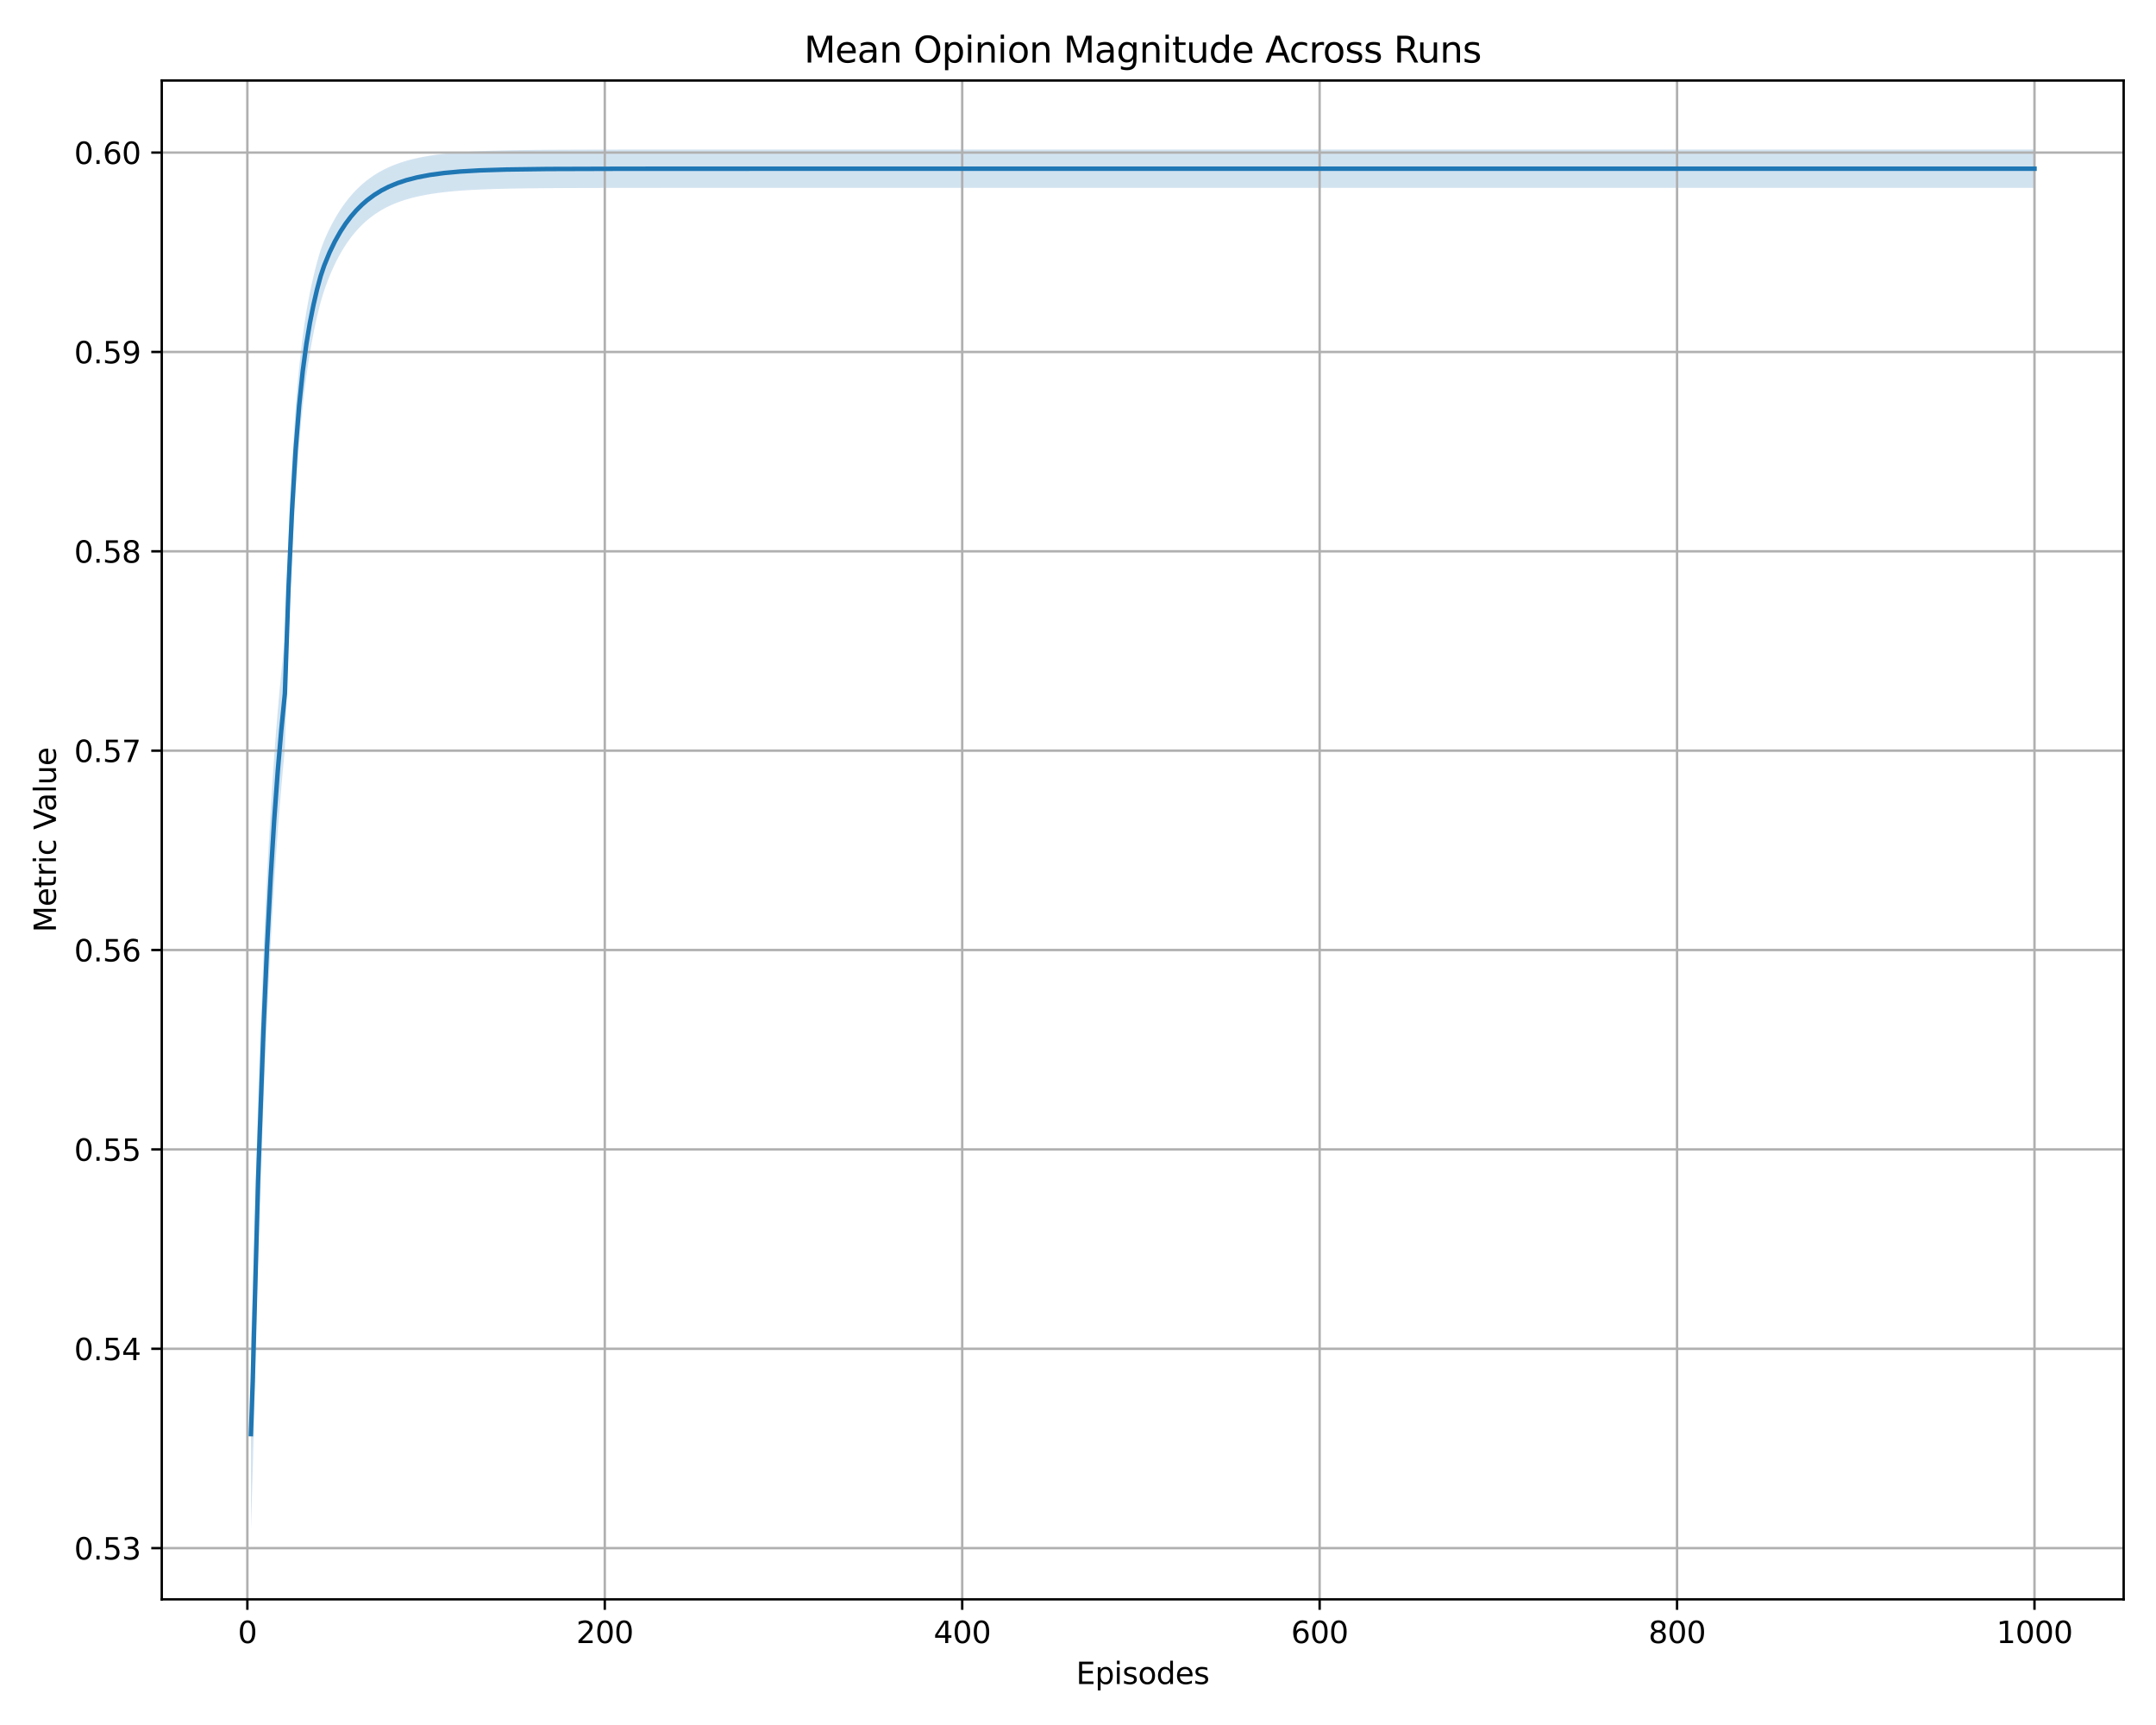 <?xml version="1.0" encoding="utf-8" standalone="no"?>
<!DOCTYPE svg PUBLIC "-//W3C//DTD SVG 1.1//EN"
  "http://www.w3.org/Graphics/SVG/1.1/DTD/svg11.dtd">
<svg xmlns:xlink="http://www.w3.org/1999/xlink" width="720pt" height="576pt" viewBox="0 0 720 576" xmlns="http://www.w3.org/2000/svg" version="1.1">
 <defs>
  <style type="text/css">*{stroke-linejoin: round; stroke-linecap: butt}</style>
 </defs>
 <g id="figure_1">
  <g id="patch_1">
   <path d="M 0 576 
L 720 576 
L 720 0 
L 0 0 
z
" style="fill: #ffffff"/>
  </g>
  <g id="axes_1">
   <g id="patch_2">
    <path d="M 54.02 534.04 
L 709.2 534.04 
L 709.2 26.88 
L 54.02 26.88 
z
" style="fill: #ffffff"/>
   </g>
   <g id="PolyCollection_1">
    <path d="M 83.801 446.738 
L 83.801 510.987 
L 84.398 490.937 
L 84.995 466.951 
L 85.591 441.543 
L 86.188 420.218 
L 86.785 402.223 
L 87.382 384.872 
L 87.979 368.297 
L 88.575 353.37 
L 89.172 339.712 
L 89.769 327.142 
L 90.366 315.567 
L 90.963 304.93 
L 91.559 295.092 
L 92.156 286.045 
L 92.753 277.762 
L 93.35 270.081 
L 93.947 262.938 
L 94.544 256.256 
L 95.14 250.025 
L 95.737 230.716 
L 96.334 213.199 
L 96.931 198.091 
L 97.528 185.501 
L 98.124 174.293 
L 98.721 164.089 
L 99.318 155.344 
L 99.915 147.912 
L 100.512 141.302 
L 101.108 135.45 
L 101.705 130.277 
L 102.302 125.677 
L 102.899 121.545 
L 103.496 117.842 
L 104.093 114.457 
L 104.689 111.294 
L 105.286 108.38 
L 105.883 105.692 
L 106.48 103.218 
L 107.077 100.913 
L 107.673 98.893 
L 108.27 97.033 
L 108.867 95.313 
L 109.464 93.715 
L 110.061 92.212 
L 110.657 90.794 
L 111.254 89.449 
L 111.851 88.179 
L 112.448 86.968 
L 113.045 85.828 
L 113.641 84.742 
L 114.238 83.713 
L 114.835 82.732 
L 115.432 81.8 
L 116.029 80.912 
L 116.626 80.069 
L 117.222 79.269 
L 117.819 78.505 
L 118.416 77.781 
L 119.013 77.083 
L 119.61 76.422 
L 120.206 75.795 
L 120.803 75.194 
L 121.4 74.618 
L 121.997 74.07 
L 122.594 73.55 
L 123.19 73.058 
L 123.787 72.588 
L 124.384 72.139 
L 124.981 71.706 
L 125.578 71.294 
L 126.175 70.9 
L 126.771 70.526 
L 127.368 70.168 
L 127.965 69.828 
L 128.562 69.504 
L 129.159 69.195 
L 129.755 68.9 
L 130.352 68.619 
L 130.949 68.352 
L 131.546 68.095 
L 132.143 67.852 
L 132.739 67.62 
L 133.336 67.4 
L 133.933 67.188 
L 134.53 66.987 
L 135.127 66.793 
L 135.724 66.608 
L 136.32 66.431 
L 136.917 66.262 
L 137.514 66.102 
L 138.111 65.949 
L 138.708 65.803 
L 139.304 65.664 
L 139.901 65.531 
L 140.498 65.403 
L 141.095 65.282 
L 141.692 65.166 
L 142.288 65.055 
L 142.885 64.948 
L 143.482 64.847 
L 144.079 64.749 
L 144.676 64.656 
L 145.273 64.568 
L 145.869 64.484 
L 146.466 64.403 
L 147.063 64.326 
L 147.66 64.253 
L 148.257 64.183 
L 148.853 64.116 
L 149.45 64.052 
L 150.047 63.991 
L 150.644 63.933 
L 151.241 63.877 
L 151.837 63.824 
L 152.434 63.774 
L 153.031 63.725 
L 153.628 63.679 
L 154.225 63.635 
L 154.822 63.592 
L 155.418 63.552 
L 156.015 63.514 
L 156.612 63.478 
L 157.209 63.443 
L 157.806 63.41 
L 158.402 63.379 
L 158.999 63.348 
L 159.596 63.32 
L 160.193 63.293 
L 160.79 63.267 
L 161.386 63.242 
L 161.983 63.218 
L 162.58 63.196 
L 163.177 63.174 
L 163.774 63.154 
L 164.371 63.134 
L 164.967 63.116 
L 165.564 63.098 
L 166.161 63.081 
L 166.758 63.065 
L 167.355 63.05 
L 167.951 63.036 
L 168.548 63.022 
L 169.145 63.008 
L 169.742 62.996 
L 170.339 62.984 
L 170.935 62.972 
L 171.532 62.961 
L 172.129 62.95 
L 172.726 62.94 
L 173.323 62.931 
L 173.919 62.922 
L 174.516 62.913 
L 175.113 62.905 
L 175.71 62.897 
L 176.307 62.889 
L 176.904 62.882 
L 177.5 62.875 
L 178.097 62.868 
L 178.694 62.862 
L 179.291 62.856 
L 179.888 62.85 
L 180.484 62.845 
L 181.081 62.839 
L 181.678 62.835 
L 182.275 62.83 
L 182.872 62.825 
L 183.468 62.821 
L 184.065 62.817 
L 184.662 62.813 
L 185.259 62.809 
L 185.856 62.806 
L 186.453 62.802 
L 187.049 62.799 
L 187.646 62.796 
L 188.243 62.793 
L 188.84 62.79 
L 189.437 62.788 
L 190.033 62.785 
L 190.63 62.783 
L 191.227 62.78 
L 191.824 62.778 
L 192.421 62.776 
L 193.017 62.774 
L 193.614 62.772 
L 194.211 62.77 
L 194.808 62.768 
L 195.405 62.767 
L 196.002 62.765 
L 196.598 62.764 
L 197.195 62.762 
L 197.792 62.761 
L 198.389 62.759 
L 198.986 62.758 
L 199.582 62.757 
L 200.179 62.756 
L 200.776 62.755 
L 201.373 62.754 
L 201.97 62.753 
L 202.566 62.752 
L 203.163 62.751 
L 203.76 62.75 
L 204.357 62.749 
L 204.954 62.748 
L 205.551 62.748 
L 206.147 62.747 
L 206.744 62.746 
L 207.341 62.745 
L 207.938 62.745 
L 208.535 62.744 
L 209.131 62.744 
L 209.728 62.743 
L 210.325 62.743 
L 210.922 62.742 
L 211.519 62.742 
L 212.115 62.741 
L 212.712 62.741 
L 213.309 62.74 
L 213.906 62.74 
L 214.503 62.739 
L 215.1 62.739 
L 215.696 62.739 
L 216.293 62.738 
L 216.89 62.738 
L 217.487 62.738 
L 218.084 62.738 
L 218.68 62.737 
L 219.277 62.737 
L 219.874 62.737 
L 220.471 62.737 
L 221.068 62.736 
L 221.664 62.736 
L 222.261 62.736 
L 222.858 62.736 
L 223.455 62.736 
L 224.052 62.735 
L 224.648 62.735 
L 225.245 62.735 
L 225.842 62.735 
L 226.439 62.735 
L 227.036 62.735 
L 227.633 62.734 
L 228.229 62.734 
L 228.826 62.734 
L 229.423 62.734 
L 230.02 62.734 
L 230.617 62.734 
L 231.213 62.734 
L 231.81 62.734 
L 232.407 62.734 
L 233.004 62.734 
L 233.601 62.733 
L 234.197 62.733 
L 234.794 62.733 
L 235.391 62.733 
L 235.988 62.733 
L 236.585 62.733 
L 237.182 62.733 
L 237.778 62.733 
L 238.375 62.733 
L 238.972 62.733 
L 239.569 62.733 
L 240.166 62.733 
L 240.762 62.733 
L 241.359 62.733 
L 241.956 62.733 
L 242.553 62.733 
L 243.15 62.732 
L 243.746 62.732 
L 244.343 62.732 
L 244.94 62.732 
L 245.537 62.732 
L 246.134 62.732 
L 246.731 62.732 
L 247.327 62.732 
L 247.924 62.732 
L 248.521 62.732 
L 249.118 62.732 
L 249.715 62.732 
L 250.311 62.732 
L 250.908 62.732 
L 251.505 62.732 
L 252.102 62.732 
L 252.699 62.732 
L 253.295 62.732 
L 253.892 62.732 
L 254.489 62.732 
L 255.086 62.732 
L 255.683 62.732 
L 256.28 62.732 
L 256.876 62.732 
L 257.473 62.732 
L 258.07 62.732 
L 258.667 62.732 
L 259.264 62.732 
L 259.86 62.732 
L 260.457 62.732 
L 261.054 62.732 
L 261.651 62.732 
L 262.248 62.732 
L 262.844 62.732 
L 263.441 62.732 
L 264.038 62.732 
L 264.635 62.732 
L 265.232 62.732 
L 265.829 62.732 
L 266.425 62.732 
L 267.022 62.732 
L 267.619 62.732 
L 268.216 62.732 
L 268.813 62.732 
L 269.409 62.732 
L 270.006 62.732 
L 270.603 62.732 
L 271.2 62.732 
L 271.797 62.732 
L 272.393 62.732 
L 272.99 62.732 
L 273.587 62.732 
L 274.184 62.732 
L 274.781 62.732 
L 275.377 62.732 
L 275.974 62.732 
L 276.571 62.732 
L 277.168 62.732 
L 277.765 62.732 
L 278.362 62.732 
L 278.958 62.732 
L 279.555 62.732 
L 280.152 62.732 
L 280.749 62.732 
L 281.346 62.732 
L 281.942 62.732 
L 282.539 62.732 
L 283.136 62.732 
L 283.733 62.732 
L 284.33 62.732 
L 284.926 62.732 
L 285.523 62.732 
L 286.12 62.732 
L 286.717 62.732 
L 287.314 62.732 
L 287.911 62.732 
L 288.507 62.732 
L 289.104 62.732 
L 289.701 62.732 
L 290.298 62.732 
L 290.895 62.732 
L 291.491 62.732 
L 292.088 62.732 
L 292.685 62.732 
L 293.282 62.732 
L 293.879 62.732 
L 294.475 62.732 
L 295.072 62.732 
L 295.669 62.732 
L 296.266 62.732 
L 296.863 62.732 
L 297.46 62.732 
L 298.056 62.732 
L 298.653 62.732 
L 299.25 62.732 
L 299.847 62.732 
L 300.444 62.732 
L 301.04 62.732 
L 301.637 62.732 
L 302.234 62.732 
L 302.831 62.732 
L 303.428 62.732 
L 304.024 62.732 
L 304.621 62.732 
L 305.218 62.732 
L 305.815 62.732 
L 306.412 62.732 
L 307.009 62.732 
L 307.605 62.732 
L 308.202 62.732 
L 308.799 62.732 
L 309.396 62.732 
L 309.993 62.732 
L 310.589 62.732 
L 311.186 62.732 
L 311.783 62.732 
L 312.38 62.732 
L 312.977 62.732 
L 313.573 62.732 
L 314.17 62.732 
L 314.767 62.732 
L 315.364 62.732 
L 315.961 62.732 
L 316.558 62.732 
L 317.154 62.732 
L 317.751 62.732 
L 318.348 62.732 
L 318.945 62.732 
L 319.542 62.732 
L 320.138 62.732 
L 320.735 62.732 
L 321.332 62.732 
L 321.929 62.732 
L 322.526 62.732 
L 323.122 62.732 
L 323.719 62.732 
L 324.316 62.732 
L 324.913 62.732 
L 325.51 62.732 
L 326.107 62.732 
L 326.703 62.732 
L 327.3 62.732 
L 327.897 62.732 
L 328.494 62.732 
L 329.091 62.732 
L 329.687 62.732 
L 330.284 62.732 
L 330.881 62.732 
L 331.478 62.732 
L 332.075 62.732 
L 332.671 62.732 
L 333.268 62.732 
L 333.865 62.732 
L 334.462 62.732 
L 335.059 62.732 
L 335.655 62.732 
L 336.252 62.732 
L 336.849 62.732 
L 337.446 62.732 
L 338.043 62.732 
L 338.64 62.732 
L 339.236 62.732 
L 339.833 62.732 
L 340.43 62.732 
L 341.027 62.732 
L 341.624 62.732 
L 342.22 62.732 
L 342.817 62.732 
L 343.414 62.732 
L 344.011 62.732 
L 344.608 62.732 
L 345.204 62.732 
L 345.801 62.732 
L 346.398 62.732 
L 346.995 62.732 
L 347.592 62.732 
L 348.189 62.732 
L 348.785 62.732 
L 349.382 62.732 
L 349.979 62.732 
L 350.576 62.732 
L 351.173 62.732 
L 351.769 62.732 
L 352.366 62.732 
L 352.963 62.732 
L 353.56 62.732 
L 354.157 62.732 
L 354.753 62.732 
L 355.35 62.732 
L 355.947 62.732 
L 356.544 62.732 
L 357.141 62.732 
L 357.738 62.732 
L 358.334 62.732 
L 358.931 62.732 
L 359.528 62.732 
L 360.125 62.732 
L 360.722 62.732 
L 361.318 62.732 
L 361.915 62.732 
L 362.512 62.732 
L 363.109 62.732 
L 363.706 62.732 
L 364.302 62.732 
L 364.899 62.732 
L 365.496 62.732 
L 366.093 62.732 
L 366.69 62.732 
L 367.287 62.732 
L 367.883 62.732 
L 368.48 62.732 
L 369.077 62.732 
L 369.674 62.732 
L 370.271 62.732 
L 370.867 62.732 
L 371.464 62.732 
L 372.061 62.732 
L 372.658 62.732 
L 373.255 62.732 
L 373.851 62.732 
L 374.448 62.732 
L 375.045 62.732 
L 375.642 62.732 
L 376.239 62.732 
L 376.836 62.732 
L 377.432 62.732 
L 378.029 62.732 
L 378.626 62.732 
L 379.223 62.732 
L 379.82 62.732 
L 380.416 62.732 
L 381.013 62.732 
L 381.61 62.732 
L 382.207 62.732 
L 382.804 62.732 
L 383.4 62.732 
L 383.997 62.732 
L 384.594 62.732 
L 385.191 62.732 
L 385.788 62.732 
L 386.384 62.732 
L 386.981 62.732 
L 387.578 62.732 
L 388.175 62.732 
L 388.772 62.732 
L 389.369 62.732 
L 389.965 62.732 
L 390.562 62.732 
L 391.159 62.732 
L 391.756 62.732 
L 392.353 62.732 
L 392.949 62.732 
L 393.546 62.732 
L 394.143 62.732 
L 394.74 62.732 
L 395.337 62.732 
L 395.933 62.732 
L 396.53 62.732 
L 397.127 62.732 
L 397.724 62.732 
L 398.321 62.732 
L 398.918 62.732 
L 399.514 62.732 
L 400.111 62.732 
L 400.708 62.732 
L 401.305 62.732 
L 401.902 62.732 
L 402.498 62.732 
L 403.095 62.732 
L 403.692 62.732 
L 404.289 62.732 
L 404.886 62.732 
L 405.482 62.732 
L 406.079 62.732 
L 406.676 62.732 
L 407.273 62.732 
L 407.87 62.732 
L 408.467 62.732 
L 409.063 62.732 
L 409.66 62.732 
L 410.257 62.732 
L 410.854 62.732 
L 411.451 62.732 
L 412.047 62.732 
L 412.644 62.732 
L 413.241 62.732 
L 413.838 62.732 
L 414.435 62.732 
L 415.031 62.732 
L 415.628 62.732 
L 416.225 62.732 
L 416.822 62.732 
L 417.419 62.732 
L 418.016 62.732 
L 418.612 62.732 
L 419.209 62.732 
L 419.806 62.732 
L 420.403 62.732 
L 421 62.732 
L 421.596 62.732 
L 422.193 62.732 
L 422.79 62.732 
L 423.387 62.732 
L 423.984 62.732 
L 424.58 62.732 
L 425.177 62.732 
L 425.774 62.732 
L 426.371 62.732 
L 426.968 62.732 
L 427.565 62.732 
L 428.161 62.732 
L 428.758 62.732 
L 429.355 62.732 
L 429.952 62.732 
L 430.549 62.732 
L 431.145 62.732 
L 431.742 62.732 
L 432.339 62.732 
L 432.936 62.732 
L 433.533 62.732 
L 434.129 62.732 
L 434.726 62.732 
L 435.323 62.732 
L 435.92 62.732 
L 436.517 62.732 
L 437.113 62.732 
L 437.71 62.732 
L 438.307 62.732 
L 438.904 62.732 
L 439.501 62.732 
L 440.098 62.732 
L 440.694 62.732 
L 441.291 62.732 
L 441.888 62.732 
L 442.485 62.732 
L 443.082 62.732 
L 443.678 62.732 
L 444.275 62.732 
L 444.872 62.732 
L 445.469 62.732 
L 446.066 62.732 
L 446.662 62.732 
L 447.259 62.732 
L 447.856 62.732 
L 448.453 62.732 
L 449.05 62.732 
L 449.647 62.732 
L 450.243 62.732 
L 450.84 62.732 
L 451.437 62.732 
L 452.034 62.732 
L 452.631 62.732 
L 453.227 62.732 
L 453.824 62.732 
L 454.421 62.732 
L 455.018 62.732 
L 455.615 62.732 
L 456.211 62.732 
L 456.808 62.732 
L 457.405 62.732 
L 458.002 62.732 
L 458.599 62.732 
L 459.196 62.732 
L 459.792 62.732 
L 460.389 62.732 
L 460.986 62.732 
L 461.583 62.732 
L 462.18 62.732 
L 462.776 62.732 
L 463.373 62.732 
L 463.97 62.732 
L 464.567 62.732 
L 465.164 62.732 
L 465.76 62.732 
L 466.357 62.732 
L 466.954 62.732 
L 467.551 62.732 
L 468.148 62.732 
L 468.745 62.732 
L 469.341 62.732 
L 469.938 62.732 
L 470.535 62.732 
L 471.132 62.732 
L 471.729 62.732 
L 472.325 62.732 
L 472.922 62.732 
L 473.519 62.732 
L 474.116 62.732 
L 474.713 62.732 
L 475.309 62.732 
L 475.906 62.732 
L 476.503 62.732 
L 477.1 62.732 
L 477.697 62.732 
L 478.294 62.732 
L 478.89 62.732 
L 479.487 62.732 
L 480.084 62.732 
L 480.681 62.732 
L 481.278 62.732 
L 481.874 62.732 
L 482.471 62.732 
L 483.068 62.732 
L 483.665 62.732 
L 484.262 62.732 
L 484.858 62.732 
L 485.455 62.732 
L 486.052 62.732 
L 486.649 62.732 
L 487.246 62.732 
L 487.843 62.732 
L 488.439 62.732 
L 489.036 62.732 
L 489.633 62.732 
L 490.23 62.732 
L 490.827 62.732 
L 491.423 62.732 
L 492.02 62.732 
L 492.617 62.732 
L 493.214 62.732 
L 493.811 62.732 
L 494.407 62.732 
L 495.004 62.732 
L 495.601 62.732 
L 496.198 62.732 
L 496.795 62.732 
L 497.391 62.732 
L 497.988 62.732 
L 498.585 62.732 
L 499.182 62.732 
L 499.779 62.732 
L 500.376 62.732 
L 500.972 62.732 
L 501.569 62.732 
L 502.166 62.732 
L 502.763 62.732 
L 503.36 62.732 
L 503.956 62.732 
L 504.553 62.732 
L 505.15 62.732 
L 505.747 62.732 
L 506.344 62.732 
L 506.94 62.732 
L 507.537 62.732 
L 508.134 62.732 
L 508.731 62.732 
L 509.328 62.732 
L 509.925 62.732 
L 510.521 62.732 
L 511.118 62.732 
L 511.715 62.732 
L 512.312 62.732 
L 512.909 62.732 
L 513.505 62.732 
L 514.102 62.732 
L 514.699 62.732 
L 515.296 62.732 
L 515.893 62.732 
L 516.489 62.732 
L 517.086 62.732 
L 517.683 62.732 
L 518.28 62.732 
L 518.877 62.732 
L 519.474 62.732 
L 520.07 62.732 
L 520.667 62.732 
L 521.264 62.732 
L 521.861 62.732 
L 522.458 62.732 
L 523.054 62.732 
L 523.651 62.732 
L 524.248 62.732 
L 524.845 62.732 
L 525.442 62.732 
L 526.038 62.732 
L 526.635 62.732 
L 527.232 62.732 
L 527.829 62.732 
L 528.426 62.732 
L 529.023 62.732 
L 529.619 62.732 
L 530.216 62.732 
L 530.813 62.732 
L 531.41 62.732 
L 532.007 62.732 
L 532.603 62.732 
L 533.2 62.732 
L 533.797 62.732 
L 534.394 62.732 
L 534.991 62.732 
L 535.587 62.732 
L 536.184 62.732 
L 536.781 62.732 
L 537.378 62.732 
L 537.975 62.732 
L 538.572 62.732 
L 539.168 62.732 
L 539.765 62.732 
L 540.362 62.732 
L 540.959 62.732 
L 541.556 62.732 
L 542.152 62.732 
L 542.749 62.732 
L 543.346 62.732 
L 543.943 62.732 
L 544.54 62.732 
L 545.136 62.732 
L 545.733 62.732 
L 546.33 62.732 
L 546.927 62.732 
L 547.524 62.732 
L 548.12 62.732 
L 548.717 62.732 
L 549.314 62.732 
L 549.911 62.732 
L 550.508 62.732 
L 551.105 62.732 
L 551.701 62.732 
L 552.298 62.732 
L 552.895 62.732 
L 553.492 62.732 
L 554.089 62.732 
L 554.685 62.732 
L 555.282 62.732 
L 555.879 62.732 
L 556.476 62.732 
L 557.073 62.732 
L 557.669 62.732 
L 558.266 62.732 
L 558.863 62.732 
L 559.46 62.732 
L 560.057 62.732 
L 560.654 62.732 
L 561.25 62.732 
L 561.847 62.732 
L 562.444 62.732 
L 563.041 62.732 
L 563.638 62.732 
L 564.234 62.732 
L 564.831 62.732 
L 565.428 62.732 
L 566.025 62.732 
L 566.622 62.732 
L 567.218 62.732 
L 567.815 62.732 
L 568.412 62.732 
L 569.009 62.732 
L 569.606 62.732 
L 570.203 62.732 
L 570.799 62.732 
L 571.396 62.732 
L 571.993 62.732 
L 572.59 62.732 
L 573.187 62.732 
L 573.783 62.732 
L 574.38 62.732 
L 574.977 62.732 
L 575.574 62.732 
L 576.171 62.732 
L 576.767 62.732 
L 577.364 62.732 
L 577.961 62.732 
L 578.558 62.732 
L 579.155 62.732 
L 579.752 62.732 
L 580.348 62.732 
L 580.945 62.732 
L 581.542 62.732 
L 582.139 62.732 
L 582.736 62.732 
L 583.332 62.732 
L 583.929 62.732 
L 584.526 62.732 
L 585.123 62.732 
L 585.72 62.732 
L 586.316 62.732 
L 586.913 62.732 
L 587.51 62.732 
L 588.107 62.732 
L 588.704 62.732 
L 589.301 62.732 
L 589.897 62.732 
L 590.494 62.732 
L 591.091 62.732 
L 591.688 62.732 
L 592.285 62.732 
L 592.881 62.732 
L 593.478 62.732 
L 594.075 62.732 
L 594.672 62.732 
L 595.269 62.732 
L 595.865 62.732 
L 596.462 62.732 
L 597.059 62.732 
L 597.656 62.732 
L 598.253 62.732 
L 598.849 62.732 
L 599.446 62.732 
L 600.043 62.732 
L 600.64 62.732 
L 601.237 62.732 
L 601.834 62.732 
L 602.43 62.732 
L 603.027 62.732 
L 603.624 62.732 
L 604.221 62.732 
L 604.818 62.732 
L 605.414 62.732 
L 606.011 62.732 
L 606.608 62.732 
L 607.205 62.732 
L 607.802 62.732 
L 608.398 62.732 
L 608.995 62.732 
L 609.592 62.732 
L 610.189 62.732 
L 610.786 62.732 
L 611.383 62.732 
L 611.979 62.732 
L 612.576 62.732 
L 613.173 62.732 
L 613.77 62.732 
L 614.367 62.732 
L 614.963 62.732 
L 615.56 62.732 
L 616.157 62.732 
L 616.754 62.732 
L 617.351 62.732 
L 617.947 62.732 
L 618.544 62.732 
L 619.141 62.732 
L 619.738 62.732 
L 620.335 62.732 
L 620.932 62.732 
L 621.528 62.732 
L 622.125 62.732 
L 622.722 62.732 
L 623.319 62.732 
L 623.916 62.732 
L 624.512 62.732 
L 625.109 62.732 
L 625.706 62.732 
L 626.303 62.732 
L 626.9 62.732 
L 627.496 62.732 
L 628.093 62.732 
L 628.69 62.732 
L 629.287 62.732 
L 629.884 62.732 
L 630.481 62.732 
L 631.077 62.732 
L 631.674 62.732 
L 632.271 62.732 
L 632.868 62.732 
L 633.465 62.732 
L 634.061 62.732 
L 634.658 62.732 
L 635.255 62.732 
L 635.852 62.732 
L 636.449 62.732 
L 637.045 62.732 
L 637.642 62.732 
L 638.239 62.732 
L 638.836 62.732 
L 639.433 62.732 
L 640.03 62.732 
L 640.626 62.732 
L 641.223 62.732 
L 641.82 62.732 
L 642.417 62.732 
L 643.014 62.732 
L 643.61 62.732 
L 644.207 62.732 
L 644.804 62.732 
L 645.401 62.732 
L 645.998 62.732 
L 646.594 62.732 
L 647.191 62.732 
L 647.788 62.732 
L 648.385 62.732 
L 648.982 62.732 
L 649.579 62.732 
L 650.175 62.732 
L 650.772 62.732 
L 651.369 62.732 
L 651.966 62.732 
L 652.563 62.732 
L 653.159 62.732 
L 653.756 62.732 
L 654.353 62.732 
L 654.95 62.732 
L 655.547 62.732 
L 656.143 62.732 
L 656.74 62.732 
L 657.337 62.732 
L 657.934 62.732 
L 658.531 62.732 
L 659.127 62.732 
L 659.724 62.732 
L 660.321 62.732 
L 660.918 62.732 
L 661.515 62.732 
L 662.112 62.732 
L 662.708 62.732 
L 663.305 62.732 
L 663.902 62.732 
L 664.499 62.732 
L 665.096 62.732 
L 665.692 62.732 
L 666.289 62.732 
L 666.886 62.732 
L 667.483 62.732 
L 668.08 62.732 
L 668.676 62.732 
L 669.273 62.732 
L 669.87 62.732 
L 670.467 62.732 
L 671.064 62.732 
L 671.661 62.732 
L 672.257 62.732 
L 672.854 62.732 
L 673.451 62.732 
L 674.048 62.732 
L 674.645 62.732 
L 675.241 62.732 
L 675.838 62.732 
L 676.435 62.732 
L 677.032 62.732 
L 677.629 62.732 
L 678.225 62.732 
L 678.822 62.732 
L 679.419 62.732 
L 679.419 49.933 
L 679.419 49.933 
L 678.822 49.933 
L 678.225 49.933 
L 677.629 49.933 
L 677.032 49.933 
L 676.435 49.933 
L 675.838 49.933 
L 675.241 49.933 
L 674.645 49.933 
L 674.048 49.933 
L 673.451 49.933 
L 672.854 49.933 
L 672.257 49.933 
L 671.661 49.933 
L 671.064 49.933 
L 670.467 49.933 
L 669.87 49.933 
L 669.273 49.933 
L 668.676 49.933 
L 668.08 49.933 
L 667.483 49.933 
L 666.886 49.933 
L 666.289 49.933 
L 665.692 49.933 
L 665.096 49.933 
L 664.499 49.933 
L 663.902 49.933 
L 663.305 49.933 
L 662.708 49.933 
L 662.112 49.933 
L 661.515 49.933 
L 660.918 49.933 
L 660.321 49.933 
L 659.724 49.933 
L 659.127 49.933 
L 658.531 49.933 
L 657.934 49.933 
L 657.337 49.933 
L 656.74 49.933 
L 656.143 49.933 
L 655.547 49.933 
L 654.95 49.933 
L 654.353 49.933 
L 653.756 49.933 
L 653.159 49.933 
L 652.563 49.933 
L 651.966 49.933 
L 651.369 49.933 
L 650.772 49.933 
L 650.175 49.933 
L 649.579 49.933 
L 648.982 49.933 
L 648.385 49.933 
L 647.788 49.933 
L 647.191 49.933 
L 646.594 49.933 
L 645.998 49.933 
L 645.401 49.933 
L 644.804 49.933 
L 644.207 49.933 
L 643.61 49.933 
L 643.014 49.933 
L 642.417 49.933 
L 641.82 49.933 
L 641.223 49.933 
L 640.626 49.933 
L 640.03 49.933 
L 639.433 49.933 
L 638.836 49.933 
L 638.239 49.933 
L 637.642 49.933 
L 637.045 49.933 
L 636.449 49.933 
L 635.852 49.933 
L 635.255 49.933 
L 634.658 49.933 
L 634.061 49.933 
L 633.465 49.933 
L 632.868 49.933 
L 632.271 49.933 
L 631.674 49.933 
L 631.077 49.933 
L 630.481 49.933 
L 629.884 49.933 
L 629.287 49.933 
L 628.69 49.933 
L 628.093 49.933 
L 627.496 49.933 
L 626.9 49.933 
L 626.303 49.933 
L 625.706 49.933 
L 625.109 49.933 
L 624.512 49.933 
L 623.916 49.933 
L 623.319 49.933 
L 622.722 49.933 
L 622.125 49.933 
L 621.528 49.933 
L 620.932 49.933 
L 620.335 49.933 
L 619.738 49.933 
L 619.141 49.933 
L 618.544 49.933 
L 617.947 49.933 
L 617.351 49.933 
L 616.754 49.933 
L 616.157 49.933 
L 615.56 49.933 
L 614.963 49.933 
L 614.367 49.933 
L 613.77 49.933 
L 613.173 49.933 
L 612.576 49.933 
L 611.979 49.933 
L 611.383 49.933 
L 610.786 49.933 
L 610.189 49.933 
L 609.592 49.933 
L 608.995 49.933 
L 608.398 49.933 
L 607.802 49.933 
L 607.205 49.933 
L 606.608 49.933 
L 606.011 49.933 
L 605.414 49.933 
L 604.818 49.933 
L 604.221 49.933 
L 603.624 49.933 
L 603.027 49.933 
L 602.43 49.933 
L 601.834 49.933 
L 601.237 49.933 
L 600.64 49.933 
L 600.043 49.933 
L 599.446 49.933 
L 598.849 49.933 
L 598.253 49.933 
L 597.656 49.933 
L 597.059 49.933 
L 596.462 49.933 
L 595.865 49.933 
L 595.269 49.933 
L 594.672 49.933 
L 594.075 49.933 
L 593.478 49.933 
L 592.881 49.933 
L 592.285 49.933 
L 591.688 49.933 
L 591.091 49.933 
L 590.494 49.933 
L 589.897 49.933 
L 589.301 49.933 
L 588.704 49.933 
L 588.107 49.933 
L 587.51 49.933 
L 586.913 49.933 
L 586.316 49.933 
L 585.72 49.933 
L 585.123 49.933 
L 584.526 49.933 
L 583.929 49.933 
L 583.332 49.933 
L 582.736 49.933 
L 582.139 49.933 
L 581.542 49.933 
L 580.945 49.933 
L 580.348 49.933 
L 579.752 49.933 
L 579.155 49.933 
L 578.558 49.933 
L 577.961 49.933 
L 577.364 49.933 
L 576.767 49.933 
L 576.171 49.933 
L 575.574 49.933 
L 574.977 49.933 
L 574.38 49.933 
L 573.783 49.933 
L 573.187 49.933 
L 572.59 49.933 
L 571.993 49.933 
L 571.396 49.933 
L 570.799 49.933 
L 570.203 49.933 
L 569.606 49.933 
L 569.009 49.933 
L 568.412 49.933 
L 567.815 49.933 
L 567.218 49.933 
L 566.622 49.933 
L 566.025 49.933 
L 565.428 49.933 
L 564.831 49.933 
L 564.234 49.933 
L 563.638 49.933 
L 563.041 49.933 
L 562.444 49.933 
L 561.847 49.933 
L 561.25 49.933 
L 560.654 49.933 
L 560.057 49.933 
L 559.46 49.933 
L 558.863 49.933 
L 558.266 49.933 
L 557.669 49.933 
L 557.073 49.933 
L 556.476 49.933 
L 555.879 49.933 
L 555.282 49.933 
L 554.685 49.933 
L 554.089 49.933 
L 553.492 49.933 
L 552.895 49.933 
L 552.298 49.933 
L 551.701 49.933 
L 551.105 49.933 
L 550.508 49.933 
L 549.911 49.933 
L 549.314 49.933 
L 548.717 49.933 
L 548.12 49.933 
L 547.524 49.933 
L 546.927 49.933 
L 546.33 49.933 
L 545.733 49.933 
L 545.136 49.933 
L 544.54 49.933 
L 543.943 49.933 
L 543.346 49.933 
L 542.749 49.933 
L 542.152 49.933 
L 541.556 49.933 
L 540.959 49.933 
L 540.362 49.933 
L 539.765 49.933 
L 539.168 49.933 
L 538.572 49.933 
L 537.975 49.933 
L 537.378 49.933 
L 536.781 49.933 
L 536.184 49.933 
L 535.587 49.933 
L 534.991 49.933 
L 534.394 49.933 
L 533.797 49.933 
L 533.2 49.933 
L 532.603 49.933 
L 532.007 49.933 
L 531.41 49.933 
L 530.813 49.933 
L 530.216 49.933 
L 529.619 49.933 
L 529.023 49.933 
L 528.426 49.933 
L 527.829 49.933 
L 527.232 49.933 
L 526.635 49.933 
L 526.038 49.933 
L 525.442 49.933 
L 524.845 49.933 
L 524.248 49.933 
L 523.651 49.933 
L 523.054 49.933 
L 522.458 49.933 
L 521.861 49.933 
L 521.264 49.933 
L 520.667 49.933 
L 520.07 49.933 
L 519.474 49.933 
L 518.877 49.933 
L 518.28 49.933 
L 517.683 49.933 
L 517.086 49.933 
L 516.489 49.933 
L 515.893 49.933 
L 515.296 49.933 
L 514.699 49.933 
L 514.102 49.933 
L 513.505 49.933 
L 512.909 49.933 
L 512.312 49.933 
L 511.715 49.933 
L 511.118 49.933 
L 510.521 49.933 
L 509.925 49.933 
L 509.328 49.933 
L 508.731 49.933 
L 508.134 49.933 
L 507.537 49.933 
L 506.94 49.933 
L 506.344 49.933 
L 505.747 49.933 
L 505.15 49.933 
L 504.553 49.933 
L 503.956 49.933 
L 503.36 49.933 
L 502.763 49.933 
L 502.166 49.933 
L 501.569 49.933 
L 500.972 49.933 
L 500.376 49.933 
L 499.779 49.933 
L 499.182 49.933 
L 498.585 49.933 
L 497.988 49.933 
L 497.391 49.933 
L 496.795 49.933 
L 496.198 49.933 
L 495.601 49.933 
L 495.004 49.933 
L 494.407 49.933 
L 493.811 49.933 
L 493.214 49.933 
L 492.617 49.933 
L 492.02 49.933 
L 491.423 49.933 
L 490.827 49.933 
L 490.23 49.933 
L 489.633 49.933 
L 489.036 49.933 
L 488.439 49.933 
L 487.843 49.933 
L 487.246 49.933 
L 486.649 49.933 
L 486.052 49.933 
L 485.455 49.933 
L 484.858 49.933 
L 484.262 49.933 
L 483.665 49.933 
L 483.068 49.933 
L 482.471 49.933 
L 481.874 49.933 
L 481.278 49.933 
L 480.681 49.933 
L 480.084 49.933 
L 479.487 49.933 
L 478.89 49.933 
L 478.294 49.933 
L 477.697 49.933 
L 477.1 49.933 
L 476.503 49.933 
L 475.906 49.933 
L 475.309 49.933 
L 474.713 49.933 
L 474.116 49.933 
L 473.519 49.933 
L 472.922 49.933 
L 472.325 49.933 
L 471.729 49.933 
L 471.132 49.933 
L 470.535 49.933 
L 469.938 49.933 
L 469.341 49.933 
L 468.745 49.933 
L 468.148 49.933 
L 467.551 49.933 
L 466.954 49.933 
L 466.357 49.933 
L 465.76 49.933 
L 465.164 49.933 
L 464.567 49.933 
L 463.97 49.933 
L 463.373 49.933 
L 462.776 49.933 
L 462.18 49.933 
L 461.583 49.933 
L 460.986 49.933 
L 460.389 49.933 
L 459.792 49.933 
L 459.196 49.933 
L 458.599 49.933 
L 458.002 49.933 
L 457.405 49.933 
L 456.808 49.933 
L 456.211 49.933 
L 455.615 49.933 
L 455.018 49.933 
L 454.421 49.933 
L 453.824 49.933 
L 453.227 49.933 
L 452.631 49.933 
L 452.034 49.933 
L 451.437 49.933 
L 450.84 49.933 
L 450.243 49.933 
L 449.647 49.933 
L 449.05 49.933 
L 448.453 49.933 
L 447.856 49.933 
L 447.259 49.933 
L 446.662 49.933 
L 446.066 49.933 
L 445.469 49.933 
L 444.872 49.933 
L 444.275 49.933 
L 443.678 49.933 
L 443.082 49.933 
L 442.485 49.933 
L 441.888 49.933 
L 441.291 49.933 
L 440.694 49.933 
L 440.098 49.933 
L 439.501 49.933 
L 438.904 49.933 
L 438.307 49.933 
L 437.71 49.933 
L 437.113 49.933 
L 436.517 49.933 
L 435.92 49.933 
L 435.323 49.933 
L 434.726 49.933 
L 434.129 49.933 
L 433.533 49.933 
L 432.936 49.933 
L 432.339 49.933 
L 431.742 49.933 
L 431.145 49.933 
L 430.549 49.933 
L 429.952 49.933 
L 429.355 49.933 
L 428.758 49.933 
L 428.161 49.933 
L 427.565 49.933 
L 426.968 49.933 
L 426.371 49.933 
L 425.774 49.933 
L 425.177 49.933 
L 424.58 49.933 
L 423.984 49.933 
L 423.387 49.933 
L 422.79 49.933 
L 422.193 49.933 
L 421.596 49.933 
L 421 49.933 
L 420.403 49.933 
L 419.806 49.933 
L 419.209 49.933 
L 418.612 49.933 
L 418.016 49.933 
L 417.419 49.933 
L 416.822 49.933 
L 416.225 49.933 
L 415.628 49.933 
L 415.031 49.933 
L 414.435 49.933 
L 413.838 49.933 
L 413.241 49.933 
L 412.644 49.933 
L 412.047 49.933 
L 411.451 49.933 
L 410.854 49.933 
L 410.257 49.933 
L 409.66 49.933 
L 409.063 49.933 
L 408.467 49.933 
L 407.87 49.933 
L 407.273 49.933 
L 406.676 49.933 
L 406.079 49.933 
L 405.482 49.933 
L 404.886 49.933 
L 404.289 49.933 
L 403.692 49.933 
L 403.095 49.933 
L 402.498 49.933 
L 401.902 49.933 
L 401.305 49.933 
L 400.708 49.933 
L 400.111 49.933 
L 399.514 49.933 
L 398.918 49.933 
L 398.321 49.933 
L 397.724 49.933 
L 397.127 49.933 
L 396.53 49.933 
L 395.933 49.933 
L 395.337 49.933 
L 394.74 49.933 
L 394.143 49.933 
L 393.546 49.933 
L 392.949 49.933 
L 392.353 49.933 
L 391.756 49.933 
L 391.159 49.933 
L 390.562 49.933 
L 389.965 49.933 
L 389.369 49.933 
L 388.772 49.933 
L 388.175 49.933 
L 387.578 49.933 
L 386.981 49.933 
L 386.384 49.933 
L 385.788 49.933 
L 385.191 49.933 
L 384.594 49.933 
L 383.997 49.933 
L 383.4 49.933 
L 382.804 49.933 
L 382.207 49.933 
L 381.61 49.933 
L 381.013 49.933 
L 380.416 49.933 
L 379.82 49.933 
L 379.223 49.933 
L 378.626 49.933 
L 378.029 49.933 
L 377.432 49.933 
L 376.836 49.933 
L 376.239 49.933 
L 375.642 49.933 
L 375.045 49.933 
L 374.448 49.933 
L 373.851 49.933 
L 373.255 49.933 
L 372.658 49.933 
L 372.061 49.933 
L 371.464 49.933 
L 370.867 49.933 
L 370.271 49.933 
L 369.674 49.933 
L 369.077 49.933 
L 368.48 49.933 
L 367.883 49.933 
L 367.287 49.933 
L 366.69 49.933 
L 366.093 49.933 
L 365.496 49.933 
L 364.899 49.933 
L 364.302 49.933 
L 363.706 49.933 
L 363.109 49.933 
L 362.512 49.933 
L 361.915 49.933 
L 361.318 49.933 
L 360.722 49.933 
L 360.125 49.933 
L 359.528 49.933 
L 358.931 49.933 
L 358.334 49.933 
L 357.738 49.933 
L 357.141 49.933 
L 356.544 49.933 
L 355.947 49.933 
L 355.35 49.933 
L 354.753 49.933 
L 354.157 49.933 
L 353.56 49.933 
L 352.963 49.933 
L 352.366 49.933 
L 351.769 49.933 
L 351.173 49.933 
L 350.576 49.933 
L 349.979 49.933 
L 349.382 49.933 
L 348.785 49.933 
L 348.189 49.933 
L 347.592 49.933 
L 346.995 49.933 
L 346.398 49.933 
L 345.801 49.933 
L 345.204 49.933 
L 344.608 49.933 
L 344.011 49.933 
L 343.414 49.933 
L 342.817 49.933 
L 342.22 49.933 
L 341.624 49.933 
L 341.027 49.933 
L 340.43 49.933 
L 339.833 49.933 
L 339.236 49.933 
L 338.64 49.933 
L 338.043 49.933 
L 337.446 49.933 
L 336.849 49.933 
L 336.252 49.933 
L 335.655 49.933 
L 335.059 49.933 
L 334.462 49.933 
L 333.865 49.933 
L 333.268 49.933 
L 332.671 49.933 
L 332.075 49.933 
L 331.478 49.933 
L 330.881 49.933 
L 330.284 49.933 
L 329.687 49.933 
L 329.091 49.933 
L 328.494 49.933 
L 327.897 49.933 
L 327.3 49.933 
L 326.703 49.933 
L 326.107 49.933 
L 325.51 49.933 
L 324.913 49.933 
L 324.316 49.933 
L 323.719 49.933 
L 323.122 49.933 
L 322.526 49.933 
L 321.929 49.933 
L 321.332 49.933 
L 320.735 49.933 
L 320.138 49.933 
L 319.542 49.933 
L 318.945 49.933 
L 318.348 49.933 
L 317.751 49.933 
L 317.154 49.933 
L 316.558 49.933 
L 315.961 49.933 
L 315.364 49.933 
L 314.767 49.933 
L 314.17 49.933 
L 313.573 49.933 
L 312.977 49.933 
L 312.38 49.933 
L 311.783 49.933 
L 311.186 49.933 
L 310.589 49.933 
L 309.993 49.933 
L 309.396 49.933 
L 308.799 49.933 
L 308.202 49.933 
L 307.605 49.933 
L 307.009 49.933 
L 306.412 49.933 
L 305.815 49.933 
L 305.218 49.933 
L 304.621 49.933 
L 304.024 49.933 
L 303.428 49.933 
L 302.831 49.933 
L 302.234 49.933 
L 301.637 49.933 
L 301.04 49.933 
L 300.444 49.933 
L 299.847 49.933 
L 299.25 49.933 
L 298.653 49.933 
L 298.056 49.933 
L 297.46 49.933 
L 296.863 49.933 
L 296.266 49.933 
L 295.669 49.933 
L 295.072 49.933 
L 294.475 49.933 
L 293.879 49.933 
L 293.282 49.933 
L 292.685 49.933 
L 292.088 49.933 
L 291.491 49.933 
L 290.895 49.933 
L 290.298 49.933 
L 289.701 49.933 
L 289.104 49.933 
L 288.507 49.933 
L 287.911 49.933 
L 287.314 49.933 
L 286.717 49.933 
L 286.12 49.933 
L 285.523 49.933 
L 284.926 49.933 
L 284.33 49.933 
L 283.733 49.933 
L 283.136 49.933 
L 282.539 49.933 
L 281.942 49.933 
L 281.346 49.933 
L 280.749 49.933 
L 280.152 49.933 
L 279.555 49.933 
L 278.958 49.933 
L 278.362 49.933 
L 277.765 49.933 
L 277.168 49.933 
L 276.571 49.933 
L 275.974 49.933 
L 275.377 49.933 
L 274.781 49.933 
L 274.184 49.933 
L 273.587 49.933 
L 272.99 49.933 
L 272.393 49.933 
L 271.797 49.933 
L 271.2 49.933 
L 270.603 49.933 
L 270.006 49.933 
L 269.409 49.933 
L 268.813 49.933 
L 268.216 49.933 
L 267.619 49.933 
L 267.022 49.933 
L 266.425 49.933 
L 265.829 49.933 
L 265.232 49.933 
L 264.635 49.933 
L 264.038 49.933 
L 263.441 49.933 
L 262.844 49.933 
L 262.248 49.933 
L 261.651 49.933 
L 261.054 49.933 
L 260.457 49.933 
L 259.86 49.933 
L 259.264 49.933 
L 258.667 49.933 
L 258.07 49.933 
L 257.473 49.933 
L 256.876 49.933 
L 256.28 49.933 
L 255.683 49.933 
L 255.086 49.933 
L 254.489 49.933 
L 253.892 49.933 
L 253.295 49.933 
L 252.699 49.933 
L 252.102 49.933 
L 251.505 49.933 
L 250.908 49.933 
L 250.311 49.933 
L 249.715 49.933 
L 249.118 49.933 
L 248.521 49.933 
L 247.924 49.933 
L 247.327 49.933 
L 246.731 49.933 
L 246.134 49.933 
L 245.537 49.934 
L 244.94 49.934 
L 244.343 49.934 
L 243.746 49.934 
L 243.15 49.934 
L 242.553 49.934 
L 241.956 49.934 
L 241.359 49.934 
L 240.762 49.934 
L 240.166 49.934 
L 239.569 49.934 
L 238.972 49.934 
L 238.375 49.934 
L 237.778 49.934 
L 237.182 49.934 
L 236.585 49.934 
L 235.988 49.934 
L 235.391 49.934 
L 234.794 49.934 
L 234.197 49.935 
L 233.601 49.935 
L 233.004 49.935 
L 232.407 49.935 
L 231.81 49.935 
L 231.213 49.935 
L 230.617 49.935 
L 230.02 49.935 
L 229.423 49.935 
L 228.826 49.935 
L 228.229 49.936 
L 227.633 49.936 
L 227.036 49.936 
L 226.439 49.936 
L 225.842 49.936 
L 225.245 49.936 
L 224.648 49.937 
L 224.052 49.937 
L 223.455 49.937 
L 222.858 49.937 
L 222.261 49.937 
L 221.664 49.938 
L 221.068 49.938 
L 220.471 49.938 
L 219.874 49.938 
L 219.277 49.938 
L 218.68 49.939 
L 218.084 49.939 
L 217.487 49.939 
L 216.89 49.94 
L 216.293 49.94 
L 215.696 49.94 
L 215.1 49.941 
L 214.503 49.941 
L 213.906 49.941 
L 213.309 49.942 
L 212.712 49.942 
L 212.115 49.943 
L 211.519 49.943 
L 210.922 49.944 
L 210.325 49.944 
L 209.728 49.945 
L 209.131 49.945 
L 208.535 49.946 
L 207.938 49.947 
L 207.341 49.947 
L 206.744 49.948 
L 206.147 49.949 
L 205.551 49.949 
L 204.954 49.95 
L 204.357 49.951 
L 203.76 49.952 
L 203.163 49.953 
L 202.566 49.954 
L 201.97 49.955 
L 201.373 49.956 
L 200.776 49.957 
L 200.179 49.958 
L 199.582 49.959 
L 198.986 49.96 
L 198.389 49.962 
L 197.792 49.963 
L 197.195 49.964 
L 196.598 49.966 
L 196.002 49.967 
L 195.405 49.969 
L 194.808 49.971 
L 194.211 49.973 
L 193.614 49.974 
L 193.017 49.976 
L 192.421 49.978 
L 191.824 49.981 
L 191.227 49.983 
L 190.63 49.985 
L 190.033 49.988 
L 189.437 49.99 
L 188.84 49.993 
L 188.243 49.996 
L 187.646 49.999 
L 187.049 50.002 
L 186.453 50.005 
L 185.856 50.009 
L 185.259 50.012 
L 184.662 50.016 
L 184.065 50.02 
L 183.468 50.024 
L 182.872 50.028 
L 182.275 50.033 
L 181.678 50.038 
L 181.081 50.043 
L 180.484 50.048 
L 179.888 50.053 
L 179.291 50.059 
L 178.694 50.065 
L 178.097 50.072 
L 177.5 50.078 
L 176.904 50.085 
L 176.307 50.092 
L 175.71 50.1 
L 175.113 50.108 
L 174.516 50.116 
L 173.919 50.125 
L 173.323 50.134 
L 172.726 50.144 
L 172.129 50.154 
L 171.532 50.164 
L 170.935 50.175 
L 170.339 50.187 
L 169.742 50.199 
L 169.145 50.211 
L 168.548 50.225 
L 167.951 50.238 
L 167.355 50.253 
L 166.758 50.268 
L 166.161 50.284 
L 165.564 50.301 
L 164.967 50.318 
L 164.371 50.337 
L 163.774 50.356 
L 163.177 50.376 
L 162.58 50.397 
L 161.983 50.419 
L 161.386 50.443 
L 160.79 50.467 
L 160.193 50.492 
L 159.596 50.519 
L 158.999 50.547 
L 158.402 50.577 
L 157.806 50.608 
L 157.209 50.64 
L 156.612 50.674 
L 156.015 50.71 
L 155.418 50.748 
L 154.822 50.787 
L 154.225 50.828 
L 153.628 50.871 
L 153.031 50.916 
L 152.434 50.963 
L 151.837 51.013 
L 151.241 51.064 
L 150.644 51.118 
L 150.047 51.175 
L 149.45 51.234 
L 148.853 51.296 
L 148.257 51.361 
L 147.66 51.429 
L 147.063 51.5 
L 146.466 51.575 
L 145.869 51.653 
L 145.273 51.735 
L 144.676 51.82 
L 144.079 51.91 
L 143.482 52.004 
L 142.885 52.102 
L 142.288 52.205 
L 141.692 52.312 
L 141.095 52.424 
L 140.498 52.542 
L 139.901 52.665 
L 139.304 52.793 
L 138.708 52.927 
L 138.111 53.066 
L 137.514 53.213 
L 136.917 53.367 
L 136.32 53.528 
L 135.724 53.697 
L 135.127 53.874 
L 134.53 54.059 
L 133.933 54.25 
L 133.336 54.452 
L 132.739 54.661 
L 132.143 54.881 
L 131.546 55.11 
L 130.949 55.353 
L 130.352 55.605 
L 129.755 55.869 
L 129.159 56.145 
L 128.562 56.434 
L 127.965 56.736 
L 127.368 57.053 
L 126.771 57.386 
L 126.175 57.733 
L 125.578 58.098 
L 124.981 58.479 
L 124.384 58.878 
L 123.787 59.291 
L 123.19 59.722 
L 122.594 60.172 
L 121.997 60.646 
L 121.4 61.145 
L 120.803 61.667 
L 120.206 62.209 
L 119.61 62.773 
L 119.013 63.365 
L 118.416 63.986 
L 117.819 64.63 
L 117.222 65.306 
L 116.626 66.012 
L 116.029 66.751 
L 115.432 67.527 
L 114.835 68.337 
L 114.238 69.185 
L 113.641 70.071 
L 113.045 71 
L 112.448 71.969 
L 111.851 72.993 
L 111.254 74.058 
L 110.657 75.18 
L 110.061 76.352 
L 109.464 77.59 
L 108.867 78.899 
L 108.27 80.299 
L 107.673 81.815 
L 107.077 83.472 
L 106.48 85.436 
L 105.883 87.532 
L 105.286 89.808 
L 104.689 92.264 
L 104.093 94.918 
L 103.496 97.716 
L 102.899 100.774 
L 102.302 104.19 
L 101.705 107.991 
L 101.108 112.275 
L 100.512 117.148 
L 99.915 122.683 
L 99.318 128.946 
L 98.721 136.411 
L 98.124 145.299 
L 97.528 155.154 
L 96.931 166.411 
L 96.334 180.122 
L 95.737 195.975 
L 95.14 213.162 
L 94.544 218.587 
L 93.947 224.421 
L 93.35 230.669 
L 92.753 237.408 
L 92.156 244.706 
L 91.559 252.755 
L 90.963 261.552 
L 90.366 271.112 
L 89.769 281.591 
L 89.172 293.057 
L 88.575 305.606 
L 87.979 319.432 
L 87.382 334.922 
L 86.785 351.272 
L 86.188 368.12 
L 85.591 388.024 
L 84.995 411.134 
L 84.398 431.521 
L 83.801 446.738 
z
" clip-path="url(#p5fb4d6fa68)" style="fill: #1f77b4; fill-opacity: 0.2"/>
   </g>
   <g id="matplotlib.axis_1">
    <g id="xtick_1">
     <g id="line2d_1">
      <path d="M 82.607 534.04 
L 82.607 26.88 
" clip-path="url(#p5fb4d6fa68)" style="fill: none; stroke: #b0b0b0; stroke-width: 0.8; stroke-linecap: square"/>
     </g>
     <g id="line2d_2">
      <defs>
       <path id="m872e3484cd" d="M 0 0 
L 0 3.5 
" style="stroke: #000000; stroke-width: 0.8"/>
      </defs>
      <g>
       <use xlink:href="#m872e3484cd" x="82.607" y="534.04" style="stroke: #000000; stroke-width: 0.8"/>
      </g>
     </g>
     <g id="text_1">
      <!-- 0 -->
      <g transform="translate(79.426 548.638) scale(0.1 -0.1)">
       <defs>
        <path id="DejaVuSans-30" d="M 2034 4250 
Q 1547 4250 1301 3770 
Q 1056 3291 1056 2328 
Q 1056 1369 1301 889 
Q 1547 409 2034 409 
Q 2525 409 2770 889 
Q 3016 1369 3016 2328 
Q 3016 3291 2770 3770 
Q 2525 4250 2034 4250 
z
M 2034 4750 
Q 2819 4750 3233 4129 
Q 3647 3509 3647 2328 
Q 3647 1150 3233 529 
Q 2819 -91 2034 -91 
Q 1250 -91 836 529 
Q 422 1150 422 2328 
Q 422 3509 836 4129 
Q 1250 4750 2034 4750 
z
" transform="scale(0.016)"/>
       </defs>
       <use xlink:href="#DejaVuSans-30"/>
      </g>
     </g>
    </g>
    <g id="xtick_2">
     <g id="line2d_3">
      <path d="M 201.97 534.04 
L 201.97 26.88 
" clip-path="url(#p5fb4d6fa68)" style="fill: none; stroke: #b0b0b0; stroke-width: 0.8; stroke-linecap: square"/>
     </g>
     <g id="line2d_4">
      <g>
       <use xlink:href="#m872e3484cd" x="201.97" y="534.04" style="stroke: #000000; stroke-width: 0.8"/>
      </g>
     </g>
     <g id="text_2">
      <!-- 200 -->
      <g transform="translate(192.426 548.638) scale(0.1 -0.1)">
       <defs>
        <path id="DejaVuSans-32" d="M 1228 531 
L 3431 531 
L 3431 0 
L 469 0 
L 469 531 
Q 828 903 1448 1529 
Q 2069 2156 2228 2338 
Q 2531 2678 2651 2914 
Q 2772 3150 2772 3378 
Q 2772 3750 2511 3984 
Q 2250 4219 1831 4219 
Q 1534 4219 1204 4116 
Q 875 4013 500 3803 
L 500 4441 
Q 881 4594 1212 4672 
Q 1544 4750 1819 4750 
Q 2544 4750 2975 4387 
Q 3406 4025 3406 3419 
Q 3406 3131 3298 2873 
Q 3191 2616 2906 2266 
Q 2828 2175 2409 1742 
Q 1991 1309 1228 531 
z
" transform="scale(0.016)"/>
       </defs>
       <use xlink:href="#DejaVuSans-32"/>
       <use xlink:href="#DejaVuSans-30" x="63.623"/>
       <use xlink:href="#DejaVuSans-30" x="127.246"/>
      </g>
     </g>
    </g>
    <g id="xtick_3">
     <g id="line2d_5">
      <path d="M 321.332 534.04 
L 321.332 26.88 
" clip-path="url(#p5fb4d6fa68)" style="fill: none; stroke: #b0b0b0; stroke-width: 0.8; stroke-linecap: square"/>
     </g>
     <g id="line2d_6">
      <g>
       <use xlink:href="#m872e3484cd" x="321.332" y="534.04" style="stroke: #000000; stroke-width: 0.8"/>
      </g>
     </g>
     <g id="text_3">
      <!-- 400 -->
      <g transform="translate(311.788 548.638) scale(0.1 -0.1)">
       <defs>
        <path id="DejaVuSans-34" d="M 2419 4116 
L 825 1625 
L 2419 1625 
L 2419 4116 
z
M 2253 4666 
L 3047 4666 
L 3047 1625 
L 3713 1625 
L 3713 1100 
L 3047 1100 
L 3047 0 
L 2419 0 
L 2419 1100 
L 313 1100 
L 313 1709 
L 2253 4666 
z
" transform="scale(0.016)"/>
       </defs>
       <use xlink:href="#DejaVuSans-34"/>
       <use xlink:href="#DejaVuSans-30" x="63.623"/>
       <use xlink:href="#DejaVuSans-30" x="127.246"/>
      </g>
     </g>
    </g>
    <g id="xtick_4">
     <g id="line2d_7">
      <path d="M 440.694 534.04 
L 440.694 26.88 
" clip-path="url(#p5fb4d6fa68)" style="fill: none; stroke: #b0b0b0; stroke-width: 0.8; stroke-linecap: square"/>
     </g>
     <g id="line2d_8">
      <g>
       <use xlink:href="#m872e3484cd" x="440.694" y="534.04" style="stroke: #000000; stroke-width: 0.8"/>
      </g>
     </g>
     <g id="text_4">
      <!-- 600 -->
      <g transform="translate(431.151 548.638) scale(0.1 -0.1)">
       <defs>
        <path id="DejaVuSans-36" d="M 2113 2584 
Q 1688 2584 1439 2293 
Q 1191 2003 1191 1497 
Q 1191 994 1439 701 
Q 1688 409 2113 409 
Q 2538 409 2786 701 
Q 3034 994 3034 1497 
Q 3034 2003 2786 2293 
Q 2538 2584 2113 2584 
z
M 3366 4563 
L 3366 3988 
Q 3128 4100 2886 4159 
Q 2644 4219 2406 4219 
Q 1781 4219 1451 3797 
Q 1122 3375 1075 2522 
Q 1259 2794 1537 2939 
Q 1816 3084 2150 3084 
Q 2853 3084 3261 2657 
Q 3669 2231 3669 1497 
Q 3669 778 3244 343 
Q 2819 -91 2113 -91 
Q 1303 -91 875 529 
Q 447 1150 447 2328 
Q 447 3434 972 4092 
Q 1497 4750 2381 4750 
Q 2619 4750 2861 4703 
Q 3103 4656 3366 4563 
z
" transform="scale(0.016)"/>
       </defs>
       <use xlink:href="#DejaVuSans-36"/>
       <use xlink:href="#DejaVuSans-30" x="63.623"/>
       <use xlink:href="#DejaVuSans-30" x="127.246"/>
      </g>
     </g>
    </g>
    <g id="xtick_5">
     <g id="line2d_9">
      <path d="M 560.057 534.04 
L 560.057 26.88 
" clip-path="url(#p5fb4d6fa68)" style="fill: none; stroke: #b0b0b0; stroke-width: 0.8; stroke-linecap: square"/>
     </g>
     <g id="line2d_10">
      <g>
       <use xlink:href="#m872e3484cd" x="560.057" y="534.04" style="stroke: #000000; stroke-width: 0.8"/>
      </g>
     </g>
     <g id="text_5">
      <!-- 800 -->
      <g transform="translate(550.513 548.638) scale(0.1 -0.1)">
       <defs>
        <path id="DejaVuSans-38" d="M 2034 2216 
Q 1584 2216 1326 1975 
Q 1069 1734 1069 1313 
Q 1069 891 1326 650 
Q 1584 409 2034 409 
Q 2484 409 2743 651 
Q 3003 894 3003 1313 
Q 3003 1734 2745 1975 
Q 2488 2216 2034 2216 
z
M 1403 2484 
Q 997 2584 770 2862 
Q 544 3141 544 3541 
Q 544 4100 942 4425 
Q 1341 4750 2034 4750 
Q 2731 4750 3128 4425 
Q 3525 4100 3525 3541 
Q 3525 3141 3298 2862 
Q 3072 2584 2669 2484 
Q 3125 2378 3379 2068 
Q 3634 1759 3634 1313 
Q 3634 634 3220 271 
Q 2806 -91 2034 -91 
Q 1263 -91 848 271 
Q 434 634 434 1313 
Q 434 1759 690 2068 
Q 947 2378 1403 2484 
z
M 1172 3481 
Q 1172 3119 1398 2916 
Q 1625 2713 2034 2713 
Q 2441 2713 2670 2916 
Q 2900 3119 2900 3481 
Q 2900 3844 2670 4047 
Q 2441 4250 2034 4250 
Q 1625 4250 1398 4047 
Q 1172 3844 1172 3481 
z
" transform="scale(0.016)"/>
       </defs>
       <use xlink:href="#DejaVuSans-38"/>
       <use xlink:href="#DejaVuSans-30" x="63.623"/>
       <use xlink:href="#DejaVuSans-30" x="127.246"/>
      </g>
     </g>
    </g>
    <g id="xtick_6">
     <g id="line2d_11">
      <path d="M 679.419 534.04 
L 679.419 26.88 
" clip-path="url(#p5fb4d6fa68)" style="fill: none; stroke: #b0b0b0; stroke-width: 0.8; stroke-linecap: square"/>
     </g>
     <g id="line2d_12">
      <g>
       <use xlink:href="#m872e3484cd" x="679.419" y="534.04" style="stroke: #000000; stroke-width: 0.8"/>
      </g>
     </g>
     <g id="text_6">
      <!-- 1000 -->
      <g transform="translate(666.694 548.638) scale(0.1 -0.1)">
       <defs>
        <path id="DejaVuSans-31" d="M 794 531 
L 1825 531 
L 1825 4091 
L 703 3866 
L 703 4441 
L 1819 4666 
L 2450 4666 
L 2450 531 
L 3481 531 
L 3481 0 
L 794 0 
L 794 531 
z
" transform="scale(0.016)"/>
       </defs>
       <use xlink:href="#DejaVuSans-31"/>
       <use xlink:href="#DejaVuSans-30" x="63.623"/>
       <use xlink:href="#DejaVuSans-30" x="127.246"/>
       <use xlink:href="#DejaVuSans-30" x="190.869"/>
      </g>
     </g>
    </g>
    <g id="text_7">
     <!-- Episodes -->
     <g transform="translate(359.368 562.317) scale(0.1 -0.1)">
      <defs>
       <path id="DejaVuSans-45" d="M 628 4666 
L 3578 4666 
L 3578 4134 
L 1259 4134 
L 1259 2753 
L 3481 2753 
L 3481 2222 
L 1259 2222 
L 1259 531 
L 3634 531 
L 3634 0 
L 628 0 
L 628 4666 
z
" transform="scale(0.016)"/>
       <path id="DejaVuSans-70" d="M 1159 525 
L 1159 -1331 
L 581 -1331 
L 581 3500 
L 1159 3500 
L 1159 2969 
Q 1341 3281 1617 3432 
Q 1894 3584 2278 3584 
Q 2916 3584 3314 3078 
Q 3713 2572 3713 1747 
Q 3713 922 3314 415 
Q 2916 -91 2278 -91 
Q 1894 -91 1617 61 
Q 1341 213 1159 525 
z
M 3116 1747 
Q 3116 2381 2855 2742 
Q 2594 3103 2138 3103 
Q 1681 3103 1420 2742 
Q 1159 2381 1159 1747 
Q 1159 1113 1420 752 
Q 1681 391 2138 391 
Q 2594 391 2855 752 
Q 3116 1113 3116 1747 
z
" transform="scale(0.016)"/>
       <path id="DejaVuSans-69" d="M 603 3500 
L 1178 3500 
L 1178 0 
L 603 0 
L 603 3500 
z
M 603 4863 
L 1178 4863 
L 1178 4134 
L 603 4134 
L 603 4863 
z
" transform="scale(0.016)"/>
       <path id="DejaVuSans-73" d="M 2834 3397 
L 2834 2853 
Q 2591 2978 2328 3040 
Q 2066 3103 1784 3103 
Q 1356 3103 1142 2972 
Q 928 2841 928 2578 
Q 928 2378 1081 2264 
Q 1234 2150 1697 2047 
L 1894 2003 
Q 2506 1872 2764 1633 
Q 3022 1394 3022 966 
Q 3022 478 2636 193 
Q 2250 -91 1575 -91 
Q 1294 -91 989 -36 
Q 684 19 347 128 
L 347 722 
Q 666 556 975 473 
Q 1284 391 1588 391 
Q 1994 391 2212 530 
Q 2431 669 2431 922 
Q 2431 1156 2273 1281 
Q 2116 1406 1581 1522 
L 1381 1569 
Q 847 1681 609 1914 
Q 372 2147 372 2553 
Q 372 3047 722 3315 
Q 1072 3584 1716 3584 
Q 2034 3584 2315 3537 
Q 2597 3491 2834 3397 
z
" transform="scale(0.016)"/>
       <path id="DejaVuSans-6f" d="M 1959 3097 
Q 1497 3097 1228 2736 
Q 959 2375 959 1747 
Q 959 1119 1226 758 
Q 1494 397 1959 397 
Q 2419 397 2687 759 
Q 2956 1122 2956 1747 
Q 2956 2369 2687 2733 
Q 2419 3097 1959 3097 
z
M 1959 3584 
Q 2709 3584 3137 3096 
Q 3566 2609 3566 1747 
Q 3566 888 3137 398 
Q 2709 -91 1959 -91 
Q 1206 -91 779 398 
Q 353 888 353 1747 
Q 353 2609 779 3096 
Q 1206 3584 1959 3584 
z
" transform="scale(0.016)"/>
       <path id="DejaVuSans-64" d="M 2906 2969 
L 2906 4863 
L 3481 4863 
L 3481 0 
L 2906 0 
L 2906 525 
Q 2725 213 2448 61 
Q 2172 -91 1784 -91 
Q 1150 -91 751 415 
Q 353 922 353 1747 
Q 353 2572 751 3078 
Q 1150 3584 1784 3584 
Q 2172 3584 2448 3432 
Q 2725 3281 2906 2969 
z
M 947 1747 
Q 947 1113 1208 752 
Q 1469 391 1925 391 
Q 2381 391 2643 752 
Q 2906 1113 2906 1747 
Q 2906 2381 2643 2742 
Q 2381 3103 1925 3103 
Q 1469 3103 1208 2742 
Q 947 2381 947 1747 
z
" transform="scale(0.016)"/>
       <path id="DejaVuSans-65" d="M 3597 1894 
L 3597 1613 
L 953 1613 
Q 991 1019 1311 708 
Q 1631 397 2203 397 
Q 2534 397 2845 478 
Q 3156 559 3463 722 
L 3463 178 
Q 3153 47 2828 -22 
Q 2503 -91 2169 -91 
Q 1331 -91 842 396 
Q 353 884 353 1716 
Q 353 2575 817 3079 
Q 1281 3584 2069 3584 
Q 2775 3584 3186 3129 
Q 3597 2675 3597 1894 
z
M 3022 2063 
Q 3016 2534 2758 2815 
Q 2500 3097 2075 3097 
Q 1594 3097 1305 2825 
Q 1016 2553 972 2059 
L 3022 2063 
z
" transform="scale(0.016)"/>
      </defs>
      <use xlink:href="#DejaVuSans-45"/>
      <use xlink:href="#DejaVuSans-70" x="63.184"/>
      <use xlink:href="#DejaVuSans-69" x="126.66"/>
      <use xlink:href="#DejaVuSans-73" x="154.443"/>
      <use xlink:href="#DejaVuSans-6f" x="206.543"/>
      <use xlink:href="#DejaVuSans-64" x="267.725"/>
      <use xlink:href="#DejaVuSans-65" x="331.201"/>
      <use xlink:href="#DejaVuSans-73" x="392.725"/>
     </g>
    </g>
   </g>
   <g id="matplotlib.axis_2">
    <g id="ytick_1">
     <g id="line2d_13">
      <path d="M 54.02 516.937 
L 709.2 516.937 
" clip-path="url(#p5fb4d6fa68)" style="fill: none; stroke: #b0b0b0; stroke-width: 0.8; stroke-linecap: square"/>
     </g>
     <g id="line2d_14">
      <defs>
       <path id="m275b86d41e" d="M 0 0 
L -3.5 0 
" style="stroke: #000000; stroke-width: 0.8"/>
      </defs>
      <g>
       <use xlink:href="#m275b86d41e" x="54.02" y="516.937" style="stroke: #000000; stroke-width: 0.8"/>
      </g>
     </g>
     <g id="text_8">
      <!-- 0.53 -->
      <g transform="translate(24.754 520.737) scale(0.1 -0.1)">
       <defs>
        <path id="DejaVuSans-2e" d="M 684 794 
L 1344 794 
L 1344 0 
L 684 0 
L 684 794 
z
" transform="scale(0.016)"/>
        <path id="DejaVuSans-35" d="M 691 4666 
L 3169 4666 
L 3169 4134 
L 1269 4134 
L 1269 2991 
Q 1406 3038 1543 3061 
Q 1681 3084 1819 3084 
Q 2600 3084 3056 2656 
Q 3513 2228 3513 1497 
Q 3513 744 3044 326 
Q 2575 -91 1722 -91 
Q 1428 -91 1123 -41 
Q 819 9 494 109 
L 494 744 
Q 775 591 1075 516 
Q 1375 441 1709 441 
Q 2250 441 2565 725 
Q 2881 1009 2881 1497 
Q 2881 1984 2565 2268 
Q 2250 2553 1709 2553 
Q 1456 2553 1204 2497 
Q 953 2441 691 2322 
L 691 4666 
z
" transform="scale(0.016)"/>
        <path id="DejaVuSans-33" d="M 2597 2516 
Q 3050 2419 3304 2112 
Q 3559 1806 3559 1356 
Q 3559 666 3084 287 
Q 2609 -91 1734 -91 
Q 1441 -91 1130 -33 
Q 819 25 488 141 
L 488 750 
Q 750 597 1062 519 
Q 1375 441 1716 441 
Q 2309 441 2620 675 
Q 2931 909 2931 1356 
Q 2931 1769 2642 2001 
Q 2353 2234 1838 2234 
L 1294 2234 
L 1294 2753 
L 1863 2753 
Q 2328 2753 2575 2939 
Q 2822 3125 2822 3475 
Q 2822 3834 2567 4026 
Q 2313 4219 1838 4219 
Q 1578 4219 1281 4162 
Q 984 4106 628 3988 
L 628 4550 
Q 988 4650 1302 4700 
Q 1616 4750 1894 4750 
Q 2613 4750 3031 4423 
Q 3450 4097 3450 3541 
Q 3450 3153 3228 2886 
Q 3006 2619 2597 2516 
z
" transform="scale(0.016)"/>
       </defs>
       <use xlink:href="#DejaVuSans-30"/>
       <use xlink:href="#DejaVuSans-2e" x="63.623"/>
       <use xlink:href="#DejaVuSans-35" x="95.41"/>
       <use xlink:href="#DejaVuSans-33" x="159.033"/>
      </g>
     </g>
    </g>
    <g id="ytick_2">
     <g id="line2d_15">
      <path d="M 54.02 450.368 
L 709.2 450.368 
" clip-path="url(#p5fb4d6fa68)" style="fill: none; stroke: #b0b0b0; stroke-width: 0.8; stroke-linecap: square"/>
     </g>
     <g id="line2d_16">
      <g>
       <use xlink:href="#m275b86d41e" x="54.02" y="450.368" style="stroke: #000000; stroke-width: 0.8"/>
      </g>
     </g>
     <g id="text_9">
      <!-- 0.54 -->
      <g transform="translate(24.754 454.167) scale(0.1 -0.1)">
       <use xlink:href="#DejaVuSans-30"/>
       <use xlink:href="#DejaVuSans-2e" x="63.623"/>
       <use xlink:href="#DejaVuSans-35" x="95.41"/>
       <use xlink:href="#DejaVuSans-34" x="159.033"/>
      </g>
     </g>
    </g>
    <g id="ytick_3">
     <g id="line2d_17">
      <path d="M 54.02 383.798 
L 709.2 383.798 
" clip-path="url(#p5fb4d6fa68)" style="fill: none; stroke: #b0b0b0; stroke-width: 0.8; stroke-linecap: square"/>
     </g>
     <g id="line2d_18">
      <g>
       <use xlink:href="#m275b86d41e" x="54.02" y="383.798" style="stroke: #000000; stroke-width: 0.8"/>
      </g>
     </g>
     <g id="text_10">
      <!-- 0.55 -->
      <g transform="translate(24.754 387.597) scale(0.1 -0.1)">
       <use xlink:href="#DejaVuSans-30"/>
       <use xlink:href="#DejaVuSans-2e" x="63.623"/>
       <use xlink:href="#DejaVuSans-35" x="95.41"/>
       <use xlink:href="#DejaVuSans-35" x="159.033"/>
      </g>
     </g>
    </g>
    <g id="ytick_4">
     <g id="line2d_19">
      <path d="M 54.02 317.228 
L 709.2 317.228 
" clip-path="url(#p5fb4d6fa68)" style="fill: none; stroke: #b0b0b0; stroke-width: 0.8; stroke-linecap: square"/>
     </g>
     <g id="line2d_20">
      <g>
       <use xlink:href="#m275b86d41e" x="54.02" y="317.228" style="stroke: #000000; stroke-width: 0.8"/>
      </g>
     </g>
     <g id="text_11">
      <!-- 0.56 -->
      <g transform="translate(24.754 321.027) scale(0.1 -0.1)">
       <use xlink:href="#DejaVuSans-30"/>
       <use xlink:href="#DejaVuSans-2e" x="63.623"/>
       <use xlink:href="#DejaVuSans-35" x="95.41"/>
       <use xlink:href="#DejaVuSans-36" x="159.033"/>
      </g>
     </g>
    </g>
    <g id="ytick_5">
     <g id="line2d_21">
      <path d="M 54.02 250.658 
L 709.2 250.658 
" clip-path="url(#p5fb4d6fa68)" style="fill: none; stroke: #b0b0b0; stroke-width: 0.8; stroke-linecap: square"/>
     </g>
     <g id="line2d_22">
      <g>
       <use xlink:href="#m275b86d41e" x="54.02" y="250.658" style="stroke: #000000; stroke-width: 0.8"/>
      </g>
     </g>
     <g id="text_12">
      <!-- 0.57 -->
      <g transform="translate(24.754 254.457) scale(0.1 -0.1)">
       <defs>
        <path id="DejaVuSans-37" d="M 525 4666 
L 3525 4666 
L 3525 4397 
L 1831 0 
L 1172 0 
L 2766 4134 
L 525 4134 
L 525 4666 
z
" transform="scale(0.016)"/>
       </defs>
       <use xlink:href="#DejaVuSans-30"/>
       <use xlink:href="#DejaVuSans-2e" x="63.623"/>
       <use xlink:href="#DejaVuSans-35" x="95.41"/>
       <use xlink:href="#DejaVuSans-37" x="159.033"/>
      </g>
     </g>
    </g>
    <g id="ytick_6">
     <g id="line2d_23">
      <path d="M 54.02 184.088 
L 709.2 184.088 
" clip-path="url(#p5fb4d6fa68)" style="fill: none; stroke: #b0b0b0; stroke-width: 0.8; stroke-linecap: square"/>
     </g>
     <g id="line2d_24">
      <g>
       <use xlink:href="#m275b86d41e" x="54.02" y="184.088" style="stroke: #000000; stroke-width: 0.8"/>
      </g>
     </g>
     <g id="text_13">
      <!-- 0.58 -->
      <g transform="translate(24.754 187.888) scale(0.1 -0.1)">
       <use xlink:href="#DejaVuSans-30"/>
       <use xlink:href="#DejaVuSans-2e" x="63.623"/>
       <use xlink:href="#DejaVuSans-35" x="95.41"/>
       <use xlink:href="#DejaVuSans-38" x="159.033"/>
      </g>
     </g>
    </g>
    <g id="ytick_7">
     <g id="line2d_25">
      <path d="M 54.02 117.519 
L 709.2 117.519 
" clip-path="url(#p5fb4d6fa68)" style="fill: none; stroke: #b0b0b0; stroke-width: 0.8; stroke-linecap: square"/>
     </g>
     <g id="line2d_26">
      <g>
       <use xlink:href="#m275b86d41e" x="54.02" y="117.519" style="stroke: #000000; stroke-width: 0.8"/>
      </g>
     </g>
     <g id="text_14">
      <!-- 0.59 -->
      <g transform="translate(24.754 121.318) scale(0.1 -0.1)">
       <defs>
        <path id="DejaVuSans-39" d="M 703 97 
L 703 672 
Q 941 559 1184 500 
Q 1428 441 1663 441 
Q 2288 441 2617 861 
Q 2947 1281 2994 2138 
Q 2813 1869 2534 1725 
Q 2256 1581 1919 1581 
Q 1219 1581 811 2004 
Q 403 2428 403 3163 
Q 403 3881 828 4315 
Q 1253 4750 1959 4750 
Q 2769 4750 3195 4129 
Q 3622 3509 3622 2328 
Q 3622 1225 3098 567 
Q 2575 -91 1691 -91 
Q 1453 -91 1209 -44 
Q 966 3 703 97 
z
M 1959 2075 
Q 2384 2075 2632 2365 
Q 2881 2656 2881 3163 
Q 2881 3666 2632 3958 
Q 2384 4250 1959 4250 
Q 1534 4250 1286 3958 
Q 1038 3666 1038 3163 
Q 1038 2656 1286 2365 
Q 1534 2075 1959 2075 
z
" transform="scale(0.016)"/>
       </defs>
       <use xlink:href="#DejaVuSans-30"/>
       <use xlink:href="#DejaVuSans-2e" x="63.623"/>
       <use xlink:href="#DejaVuSans-35" x="95.41"/>
       <use xlink:href="#DejaVuSans-39" x="159.033"/>
      </g>
     </g>
    </g>
    <g id="ytick_8">
     <g id="line2d_27">
      <path d="M 54.02 50.949 
L 709.2 50.949 
" clip-path="url(#p5fb4d6fa68)" style="fill: none; stroke: #b0b0b0; stroke-width: 0.8; stroke-linecap: square"/>
     </g>
     <g id="line2d_28">
      <g>
       <use xlink:href="#m275b86d41e" x="54.02" y="50.949" style="stroke: #000000; stroke-width: 0.8"/>
      </g>
     </g>
     <g id="text_15">
      <!-- 0.60 -->
      <g transform="translate(24.754 54.748) scale(0.1 -0.1)">
       <use xlink:href="#DejaVuSans-30"/>
       <use xlink:href="#DejaVuSans-2e" x="63.623"/>
       <use xlink:href="#DejaVuSans-36" x="95.41"/>
       <use xlink:href="#DejaVuSans-30" x="159.033"/>
      </g>
     </g>
    </g>
    <g id="text_16">
     <!-- Metric Value -->
     <g transform="translate(18.675 311.325) rotate(-90) scale(0.1 -0.1)">
      <defs>
       <path id="DejaVuSans-4d" d="M 628 4666 
L 1569 4666 
L 2759 1491 
L 3956 4666 
L 4897 4666 
L 4897 0 
L 4281 0 
L 4281 4097 
L 3078 897 
L 2444 897 
L 1241 4097 
L 1241 0 
L 628 0 
L 628 4666 
z
" transform="scale(0.016)"/>
       <path id="DejaVuSans-74" d="M 1172 4494 
L 1172 3500 
L 2356 3500 
L 2356 3053 
L 1172 3053 
L 1172 1153 
Q 1172 725 1289 603 
Q 1406 481 1766 481 
L 2356 481 
L 2356 0 
L 1766 0 
Q 1100 0 847 248 
Q 594 497 594 1153 
L 594 3053 
L 172 3053 
L 172 3500 
L 594 3500 
L 594 4494 
L 1172 4494 
z
" transform="scale(0.016)"/>
       <path id="DejaVuSans-72" d="M 2631 2963 
Q 2534 3019 2420 3045 
Q 2306 3072 2169 3072 
Q 1681 3072 1420 2755 
Q 1159 2438 1159 1844 
L 1159 0 
L 581 0 
L 581 3500 
L 1159 3500 
L 1159 2956 
Q 1341 3275 1631 3429 
Q 1922 3584 2338 3584 
Q 2397 3584 2469 3576 
Q 2541 3569 2628 3553 
L 2631 2963 
z
" transform="scale(0.016)"/>
       <path id="DejaVuSans-63" d="M 3122 3366 
L 3122 2828 
Q 2878 2963 2633 3030 
Q 2388 3097 2138 3097 
Q 1578 3097 1268 2742 
Q 959 2388 959 1747 
Q 959 1106 1268 751 
Q 1578 397 2138 397 
Q 2388 397 2633 464 
Q 2878 531 3122 666 
L 3122 134 
Q 2881 22 2623 -34 
Q 2366 -91 2075 -91 
Q 1284 -91 818 406 
Q 353 903 353 1747 
Q 353 2603 823 3093 
Q 1294 3584 2113 3584 
Q 2378 3584 2631 3529 
Q 2884 3475 3122 3366 
z
" transform="scale(0.016)"/>
       <path id="DejaVuSans-20" transform="scale(0.016)"/>
       <path id="DejaVuSans-56" d="M 1831 0 
L 50 4666 
L 709 4666 
L 2188 738 
L 3669 4666 
L 4325 4666 
L 2547 0 
L 1831 0 
z
" transform="scale(0.016)"/>
       <path id="DejaVuSans-61" d="M 2194 1759 
Q 1497 1759 1228 1600 
Q 959 1441 959 1056 
Q 959 750 1161 570 
Q 1363 391 1709 391 
Q 2188 391 2477 730 
Q 2766 1069 2766 1631 
L 2766 1759 
L 2194 1759 
z
M 3341 1997 
L 3341 0 
L 2766 0 
L 2766 531 
Q 2569 213 2275 61 
Q 1981 -91 1556 -91 
Q 1019 -91 701 211 
Q 384 513 384 1019 
Q 384 1609 779 1909 
Q 1175 2209 1959 2209 
L 2766 2209 
L 2766 2266 
Q 2766 2663 2505 2880 
Q 2244 3097 1772 3097 
Q 1472 3097 1187 3025 
Q 903 2953 641 2809 
L 641 3341 
Q 956 3463 1253 3523 
Q 1550 3584 1831 3584 
Q 2591 3584 2966 3190 
Q 3341 2797 3341 1997 
z
" transform="scale(0.016)"/>
       <path id="DejaVuSans-6c" d="M 603 4863 
L 1178 4863 
L 1178 0 
L 603 0 
L 603 4863 
z
" transform="scale(0.016)"/>
       <path id="DejaVuSans-75" d="M 544 1381 
L 544 3500 
L 1119 3500 
L 1119 1403 
Q 1119 906 1312 657 
Q 1506 409 1894 409 
Q 2359 409 2629 706 
Q 2900 1003 2900 1516 
L 2900 3500 
L 3475 3500 
L 3475 0 
L 2900 0 
L 2900 538 
Q 2691 219 2414 64 
Q 2138 -91 1772 -91 
Q 1169 -91 856 284 
Q 544 659 544 1381 
z
M 1991 3584 
L 1991 3584 
z
" transform="scale(0.016)"/>
      </defs>
      <use xlink:href="#DejaVuSans-4d"/>
      <use xlink:href="#DejaVuSans-65" x="86.279"/>
      <use xlink:href="#DejaVuSans-74" x="147.803"/>
      <use xlink:href="#DejaVuSans-72" x="187.012"/>
      <use xlink:href="#DejaVuSans-69" x="228.125"/>
      <use xlink:href="#DejaVuSans-63" x="255.908"/>
      <use xlink:href="#DejaVuSans-20" x="310.889"/>
      <use xlink:href="#DejaVuSans-56" x="342.676"/>
      <use xlink:href="#DejaVuSans-61" x="403.334"/>
      <use xlink:href="#DejaVuSans-6c" x="464.613"/>
      <use xlink:href="#DejaVuSans-75" x="492.396"/>
      <use xlink:href="#DejaVuSans-65" x="555.775"/>
     </g>
    </g>
   </g>
   <g id="line2d_29">
    <path d="M 83.801 478.862 
L 84.398 461.229 
L 86.188 394.169 
L 87.979 343.864 
L 89.172 316.384 
L 90.366 293.34 
L 91.559 273.923 
L 92.753 257.585 
L 93.947 243.68 
L 95.14 231.593 
L 96.334 196.66 
L 97.528 170.327 
L 98.721 150.25 
L 99.915 135.297 
L 101.108 123.863 
L 102.302 114.933 
L 103.496 107.779 
L 104.689 101.779 
L 105.883 96.612 
L 107.077 92.193 
L 108.27 88.666 
L 110.061 84.282 
L 111.851 80.586 
L 113.641 77.407 
L 115.432 74.663 
L 117.222 72.288 
L 119.013 70.224 
L 120.803 68.43 
L 122.594 66.861 
L 124.981 65.092 
L 127.368 63.611 
L 129.755 62.385 
L 132.739 61.141 
L 135.724 60.153 
L 139.304 59.228 
L 143.482 58.425 
L 148.257 57.772 
L 153.628 57.275 
L 160.193 56.893 
L 169.145 56.61 
L 182.872 56.427 
L 209.728 56.344 
L 346.398 56.332 
L 679.419 56.332 
L 679.419 56.332 
" clip-path="url(#p5fb4d6fa68)" style="fill: none; stroke: #1f77b4; stroke-width: 1.5; stroke-linecap: square"/>
   </g>
   <g id="patch_3">
    <path d="M 54.02 534.04 
L 54.02 26.88 
" style="fill: none; stroke: #000000; stroke-width: 0.8; stroke-linejoin: miter; stroke-linecap: square"/>
   </g>
   <g id="patch_4">
    <path d="M 709.2 534.04 
L 709.2 26.88 
" style="fill: none; stroke: #000000; stroke-width: 0.8; stroke-linejoin: miter; stroke-linecap: square"/>
   </g>
   <g id="patch_5">
    <path d="M 54.02 534.04 
L 709.2 534.04 
" style="fill: none; stroke: #000000; stroke-width: 0.8; stroke-linejoin: miter; stroke-linecap: square"/>
   </g>
   <g id="patch_6">
    <path d="M 54.02 26.88 
L 709.2 26.88 
" style="fill: none; stroke: #000000; stroke-width: 0.8; stroke-linejoin: miter; stroke-linecap: square"/>
   </g>
   <g id="text_17">
    <!-- Mean Opinion Magnitude Across Runs -->
    <g transform="translate(268.522 20.88) scale(0.12 -0.12)">
     <defs>
      <path id="DejaVuSans-6e" d="M 3513 2113 
L 3513 0 
L 2938 0 
L 2938 2094 
Q 2938 2591 2744 2837 
Q 2550 3084 2163 3084 
Q 1697 3084 1428 2787 
Q 1159 2491 1159 1978 
L 1159 0 
L 581 0 
L 581 3500 
L 1159 3500 
L 1159 2956 
Q 1366 3272 1645 3428 
Q 1925 3584 2291 3584 
Q 2894 3584 3203 3211 
Q 3513 2838 3513 2113 
z
" transform="scale(0.016)"/>
      <path id="DejaVuSans-4f" d="M 2522 4238 
Q 1834 4238 1429 3725 
Q 1025 3213 1025 2328 
Q 1025 1447 1429 934 
Q 1834 422 2522 422 
Q 3209 422 3611 934 
Q 4013 1447 4013 2328 
Q 4013 3213 3611 3725 
Q 3209 4238 2522 4238 
z
M 2522 4750 
Q 3503 4750 4090 4092 
Q 4678 3434 4678 2328 
Q 4678 1225 4090 567 
Q 3503 -91 2522 -91 
Q 1538 -91 948 565 
Q 359 1222 359 2328 
Q 359 3434 948 4092 
Q 1538 4750 2522 4750 
z
" transform="scale(0.016)"/>
      <path id="DejaVuSans-67" d="M 2906 1791 
Q 2906 2416 2648 2759 
Q 2391 3103 1925 3103 
Q 1463 3103 1205 2759 
Q 947 2416 947 1791 
Q 947 1169 1205 825 
Q 1463 481 1925 481 
Q 2391 481 2648 825 
Q 2906 1169 2906 1791 
z
M 3481 434 
Q 3481 -459 3084 -895 
Q 2688 -1331 1869 -1331 
Q 1566 -1331 1297 -1286 
Q 1028 -1241 775 -1147 
L 775 -588 
Q 1028 -725 1275 -790 
Q 1522 -856 1778 -856 
Q 2344 -856 2625 -561 
Q 2906 -266 2906 331 
L 2906 616 
Q 2728 306 2450 153 
Q 2172 0 1784 0 
Q 1141 0 747 490 
Q 353 981 353 1791 
Q 353 2603 747 3093 
Q 1141 3584 1784 3584 
Q 2172 3584 2450 3431 
Q 2728 3278 2906 2969 
L 2906 3500 
L 3481 3500 
L 3481 434 
z
" transform="scale(0.016)"/>
      <path id="DejaVuSans-41" d="M 2188 4044 
L 1331 1722 
L 3047 1722 
L 2188 4044 
z
M 1831 4666 
L 2547 4666 
L 4325 0 
L 3669 0 
L 3244 1197 
L 1141 1197 
L 716 0 
L 50 0 
L 1831 4666 
z
" transform="scale(0.016)"/>
      <path id="DejaVuSans-52" d="M 2841 2188 
Q 3044 2119 3236 1894 
Q 3428 1669 3622 1275 
L 4263 0 
L 3584 0 
L 2988 1197 
Q 2756 1666 2539 1819 
Q 2322 1972 1947 1972 
L 1259 1972 
L 1259 0 
L 628 0 
L 628 4666 
L 2053 4666 
Q 2853 4666 3247 4331 
Q 3641 3997 3641 3322 
Q 3641 2881 3436 2590 
Q 3231 2300 2841 2188 
z
M 1259 4147 
L 1259 2491 
L 2053 2491 
Q 2509 2491 2742 2702 
Q 2975 2913 2975 3322 
Q 2975 3731 2742 3939 
Q 2509 4147 2053 4147 
L 1259 4147 
z
" transform="scale(0.016)"/>
     </defs>
     <use xlink:href="#DejaVuSans-4d"/>
     <use xlink:href="#DejaVuSans-65" x="86.279"/>
     <use xlink:href="#DejaVuSans-61" x="147.803"/>
     <use xlink:href="#DejaVuSans-6e" x="209.082"/>
     <use xlink:href="#DejaVuSans-20" x="272.461"/>
     <use xlink:href="#DejaVuSans-4f" x="304.248"/>
     <use xlink:href="#DejaVuSans-70" x="382.959"/>
     <use xlink:href="#DejaVuSans-69" x="446.436"/>
     <use xlink:href="#DejaVuSans-6e" x="474.219"/>
     <use xlink:href="#DejaVuSans-69" x="537.598"/>
     <use xlink:href="#DejaVuSans-6f" x="565.381"/>
     <use xlink:href="#DejaVuSans-6e" x="626.562"/>
     <use xlink:href="#DejaVuSans-20" x="689.941"/>
     <use xlink:href="#DejaVuSans-4d" x="721.729"/>
     <use xlink:href="#DejaVuSans-61" x="808.008"/>
     <use xlink:href="#DejaVuSans-67" x="869.287"/>
     <use xlink:href="#DejaVuSans-6e" x="932.764"/>
     <use xlink:href="#DejaVuSans-69" x="996.143"/>
     <use xlink:href="#DejaVuSans-74" x="1023.926"/>
     <use xlink:href="#DejaVuSans-75" x="1063.135"/>
     <use xlink:href="#DejaVuSans-64" x="1126.514"/>
     <use xlink:href="#DejaVuSans-65" x="1189.99"/>
     <use xlink:href="#DejaVuSans-20" x="1251.514"/>
     <use xlink:href="#DejaVuSans-41" x="1283.301"/>
     <use xlink:href="#DejaVuSans-63" x="1349.959"/>
     <use xlink:href="#DejaVuSans-72" x="1404.939"/>
     <use xlink:href="#DejaVuSans-6f" x="1443.803"/>
     <use xlink:href="#DejaVuSans-73" x="1504.984"/>
     <use xlink:href="#DejaVuSans-73" x="1557.084"/>
     <use xlink:href="#DejaVuSans-20" x="1609.184"/>
     <use xlink:href="#DejaVuSans-52" x="1640.971"/>
     <use xlink:href="#DejaVuSans-75" x="1705.953"/>
     <use xlink:href="#DejaVuSans-6e" x="1769.332"/>
     <use xlink:href="#DejaVuSans-73" x="1832.711"/>
    </g>
   </g>
  </g>
 </g>
 <defs>
  <clipPath id="p5fb4d6fa68">
   <rect x="54.02" y="26.88" width="655.18" height="507.16"/>
  </clipPath>
 </defs>
</svg>
